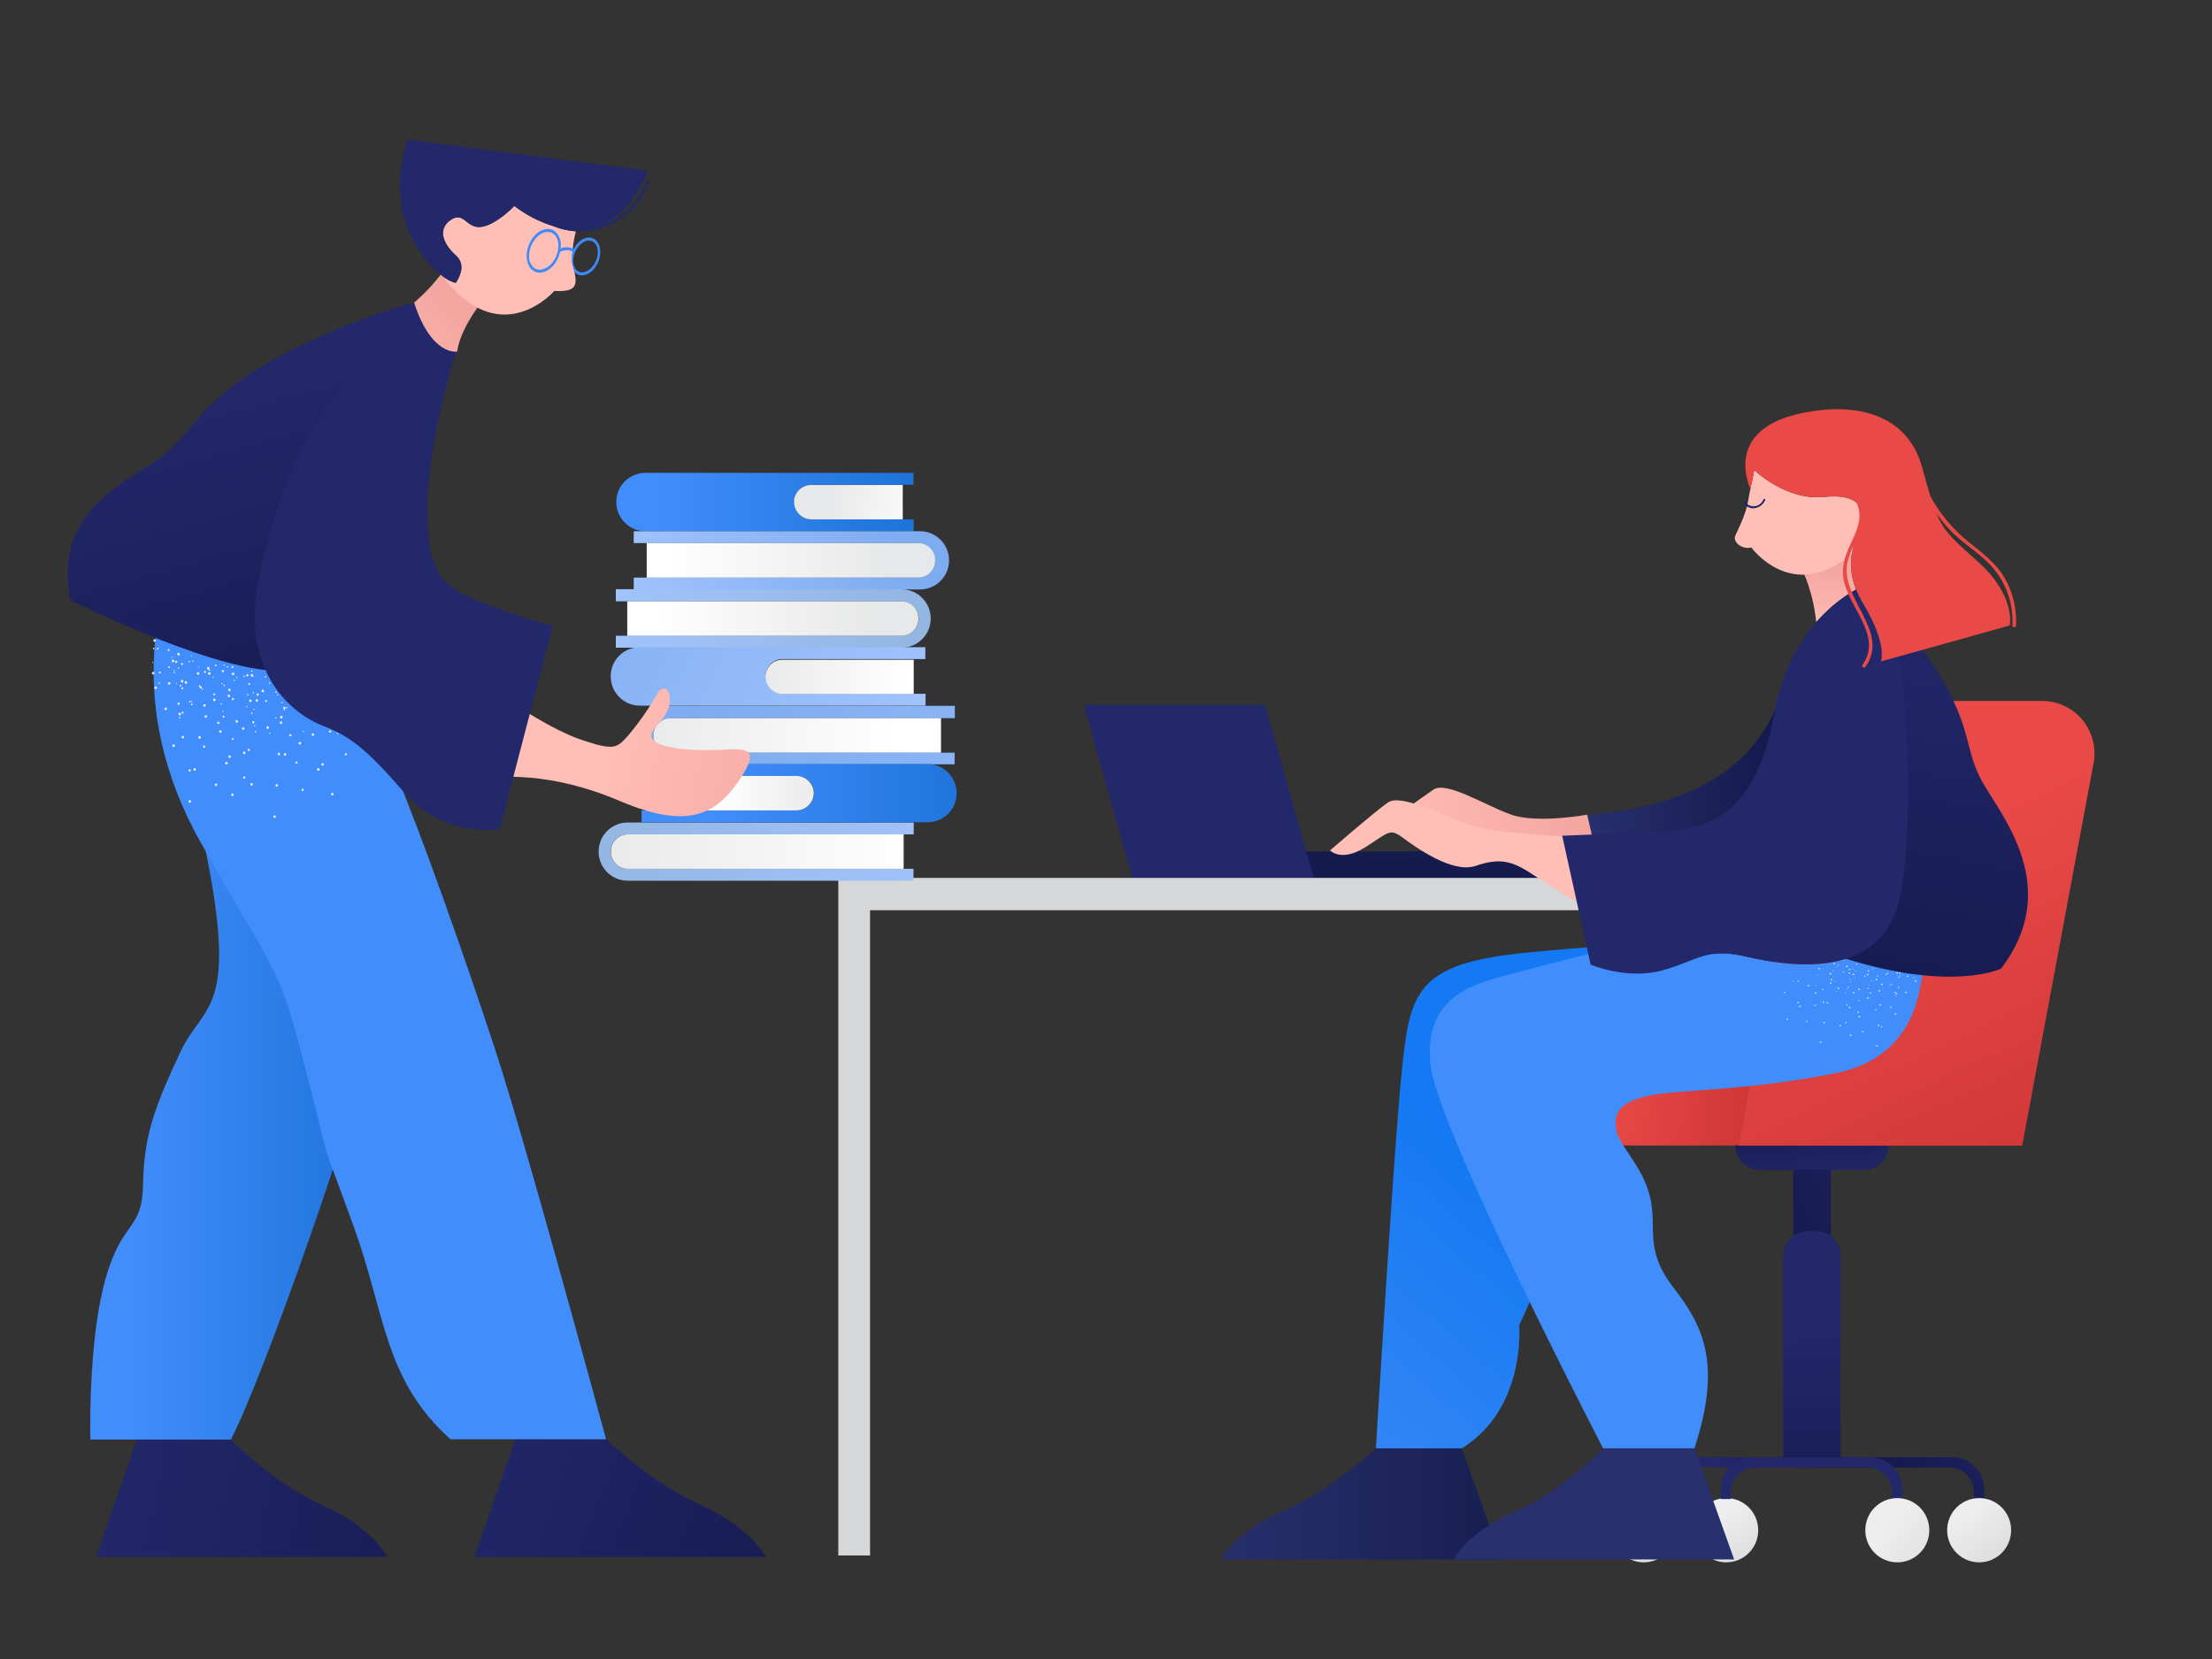 <?xml version="1.0" encoding="UTF-8"?><svg version="1.1" xmlns="http://www.w3.org/2000/svg" xmlns:xlink="http://www.w3.org/1999/xlink" viewBox="0 0 1600 1200" width="1600" height="1200" x="0px" y="0px">
    
    
    <rect x="0" y="0" width="1600" height="1200" fill="#333333" stroke="none"/>
    
    
    <!-- ITEM 0 -->
    <g>
        <defs>
            <clipPath id="clip-path-id-crop-item-0">
                
          <rect transform="scale(0.312 0.315)" x="-12.0" y="139.0" width="147.0" height="88.0"/>
        
            </clipPath>
            
            <clipPath id="clip-path-id-viewbox-item-0">
                <rect x="-238.514" y="640.921" width="107.293" height="71.52"/>
            </clipPath>
        </defs>
        <g clip-path="url(#clip-path-id-crop-item-0)" transform="translate(1157.0 421.0) rotate(0.0 -172.0 113.5) scale(-3.206 3.174)">
            <g clip-path="url(#clip-path-id-viewbox-item-0)" transform="translate(238.514 -640.921)">
                
<rect x="-238.514" y="702.312" fill="#151A4F" width="69.343" height="10.129"/>
<polygon fill="#23286B" points="-131.221,640.921 -172.104,640.921 -191.972,712.441 -151.089,712.441 "/>

            </g>
        </g>
    </g>
    
    <!-- ITEM 1 -->
    <g>
        <defs>
            <clipPath id="clip-path-id-viewbox-item-1">
                <rect x="0.0" y="0.0" width="214.0" height="372.0"/>
            </clipPath>
        </defs>
        <g transform="translate(1515.0 507.0) rotate(0.0 -178.5 311.5) scale(-1.668 1.675)">
            <g clip-path="url(#clip-path-id-viewbox-item-1)" transform="translate(-0.0 -0.0)">
                
<g>
	
		<linearGradient id="wheel_3_1_-i1" gradientUnits="userSpaceOnUse" x1="3845.32" y1="8969.198" x2="2455.023" y2="10940.25" gradientTransform="matrix(0.018 0 0 0.018 98.222 188.902)">
		<stop offset="0.09" style="stop-color:#EEEEEE"/>
		<stop offset="0.818" style="stop-color:#D6D7D8"/>
	</linearGradient>
	<circle id="wheel_3-i1" fill="url(#wheel_3_1_-i1)" cx="159.695" cy="358.12" r="13.876"/>
	
		<linearGradient id="chair_seat_1_-i1" gradientUnits="userSpaceOnUse" x1="7166.939" y1="-1395.499" x2="1579.563" y2="-796.85" gradientTransform="matrix(0.018 0 0 0.018 98.222 188.902)">
		<stop offset="0.14" style="stop-color:#E94A47"/>
		<stop offset="1" style="stop-color:#C63030"/>
	</linearGradient>
	<rect id="chair_seat-i1" x="31.339" y="158.247" fill="url(#chair_seat_1_-i1)" width="182.661" height="33.757"/>
	
		<linearGradient id="chair_bottom_1_1_-i1" gradientUnits="userSpaceOnUse" x1="1267.567" y1="1223.216" x2="1458.703" y2="-751.934" gradientTransform="matrix(0.018 0 0 0.018 98.222 188.902)">
		<stop offset="0" style="stop-color:#23286B"/>
		<stop offset="1" style="stop-color:#151A4F"/>
	</linearGradient>
	<path id="chair_bottom_1-i1" fill="url(#chair_bottom_1_1_-i1)" d="M89.379,192.004h66.313l0,0l0,0c0,5.871-4.803,10.541-10.541,10.541   h-45.098C94.049,202.545,89.379,197.875,89.379,192.004L89.379,192.004L89.379,192.004z"/>
	
		<linearGradient id="chair_bottom_2_1_-i1" gradientUnits="userSpaceOnUse" x1="-1774.406" y1="-171.904" x2="1984.749" y2="1946.595" gradientTransform="matrix(0.018 0 0 0.018 98.222 188.902)">
		<stop offset="0" style="stop-color:#23286B"/>
		<stop offset="1" style="stop-color:#151A4F"/>
	</linearGradient>
	<rect id="chair_bottom_2-i1" x="114.33" y="202.411" fill="url(#chair_bottom_2_1_-i1)" width="16.278" height="29.754"/>
	
		<linearGradient id="chair_bottom_3_1_-i1" gradientUnits="userSpaceOnUse" x1="1394.56" y1="4361.257" x2="1237.85" y2="9752.211" gradientTransform="matrix(0.018 0 0 0.018 98.222 188.902)">
		<stop offset="0" style="stop-color:#23286B"/>
		<stop offset="1" style="stop-color:#151A4F"/>
	</linearGradient>
	<path id="chair_bottom_3-i1" fill="url(#chair_bottom_3_1_-i1)" d="M120.735,228.963h3.603c5.871,0,10.674,4.803,10.674,10.674v86.994   l0,0h-24.951l0,0v-86.994C109.927,233.766,114.731,228.963,120.735,228.963z"/>
	
		<linearGradient id="leg_4_1_-i1" gradientUnits="userSpaceOnUse" x1="3770.398" y1="8052.097" x2="1153.281" y2="7284.204" gradientTransform="matrix(0.018 0 0 0.018 98.222 188.902)">
		<stop offset="0" style="stop-color:#23286B"/>
		<stop offset="1" style="stop-color:#151A4F"/>
	</linearGradient>
	<path id="leg_4-i1" fill="url(#leg_4_1_-i1)" d="M122.603,326.631h61.376c7.605,0,13.61,6.138,13.61,13.61v4.403h-4.403v-0.934v-1.868   c0-6.004-4.803-10.808-10.808-10.808l0,0h-59.775L122.603,326.631z"/>
	<path id="leg_3-i1" fill="#23286B" d="M122.603,326.631h25.885c7.605,0,13.61,6.138,13.61,13.61v4.403h-4.403v-0.934v-1.868   c0-6.004-4.803-10.808-10.808-10.808l0,0h-24.284V326.631z"/>
	
		<linearGradient id="leg_1_1_-i1" gradientUnits="userSpaceOnUse" x1="-3130.126" y1="6079.877" x2="-1030.165" y2="7976.108" gradientTransform="matrix(0.018 0 0 0.018 98.222 188.902)">
		<stop offset="0" style="stop-color:#23286B"/>
		<stop offset="1" style="stop-color:#151A4F"/>
	</linearGradient>
	<path id="leg_1-i1" fill="url(#leg_1_1_-i1)" d="M122.87,326.631H61.493c-7.605,0-13.61,6.138-13.61,13.61v4.403h4.403v-0.934v-1.868   c0-6.004,4.803-10.808,10.808-10.808l0,0h59.775L122.87,326.631z"/>
	<path id="leg_2-i1" fill="#23286B" d="M122.87,326.631H96.985c-7.605,0-13.61,6.138-13.61,13.61v4.403h4.403v-0.934v-1.868   c0-6.004,4.803-10.808,10.808-10.808l0,0h24.284V326.631z"/>
	
		<linearGradient id="wheel_2_1_-i1" gradientUnits="userSpaceOnUse" x1="-234.709" y1="9132.137" x2="-2663.327" y2="11085.589" gradientTransform="matrix(0.018 0 0 0.018 98.222 188.902)">
		<stop offset="0.09" style="stop-color:#EEEEEE"/>
		<stop offset="0.818" style="stop-color:#D6D7D8"/>
	</linearGradient>
	<circle id="wheel_2-i1" fill="url(#wheel_2_1_-i1)" cx="85.51" cy="358.12" r="13.876"/>
	
		<linearGradient id="wheel_4_1_-i1" gradientUnits="userSpaceOnUse" x1="6100.966" y1="8845.089" x2="4235.505" y2="10833.748" gradientTransform="matrix(0.018 0 0 0.018 98.222 188.902)">
		<stop offset="0.09" style="stop-color:#EEEEEE"/>
		<stop offset="0.818" style="stop-color:#D6D7D8"/>
	</linearGradient>
	<circle id="wheel_4-i1" fill="url(#wheel_4_1_-i1)" cx="195.454" cy="358.12" r="13.876"/>
	
		<linearGradient id="wheel_1_1_-i1" gradientUnits="userSpaceOnUse" x1="-2203.669" y1="8805.185" x2="-3681.957" y2="10881.835" gradientTransform="matrix(0.018 0 0 0.018 98.222 188.902)">
		<stop offset="0.09" style="stop-color:#EEEEEE"/>
		<stop offset="0.818" style="stop-color:#D6D7D8"/>
	</linearGradient>
	<circle id="wheel_1-i1" fill="url(#wheel_1_1_-i1)" cx="50.019" cy="358.12" r="13.876"/>
	
		<linearGradient id="chair_back_1_-i1" gradientUnits="userSpaceOnUse" x1="554.82" y1="-8350.135" x2="-5185.303" y2="3563.325" gradientTransform="matrix(0.018 0 0 0.018 98.222 188.902)">
		<stop offset="0.14" style="stop-color:#E94A47"/>
		<stop offset="1" style="stop-color:#C63030"/>
	</linearGradient>
	<path id="chair_back-i1" fill="url(#chair_back_1_-i1)" d="M154.225,192.004H31.339L0.384,26.822C-1.884,14.546,6.121,2.671,18.53,0.403   c1.334-0.267,2.802-0.4,4.136-0.4h76.72c10.941,0,20.281,7.739,22.282,18.413L154.225,192.004z"/>
</g>

            </g>
        </g>
    </g>
    
    <!-- ITEM 2 -->
    <g>
        <defs>
            <clipPath id="clip-path-id-crop-item-2">
                
          <rect transform="scale(0.312 0.315)" x="-12.0" y="89.0" width="356.0" height="137.0"/>
        
            </clipPath>
            
            <clipPath id="clip-path-id-viewbox-item-2">
                <rect x="-238.514" y="640.921" width="107.293" height="71.52"/>
            </clipPath>
        </defs>
        <g clip-path="url(#clip-path-id-crop-item-2)" transform="translate(1103.0 421.0) rotate(0.0 -172.0 113.5) scale(-3.206 3.174)">
            <g clip-path="url(#clip-path-id-viewbox-item-2)" transform="translate(238.514 -640.921)">
                
<rect x="-238.514" y="702.312" fill="#151A4F" width="69.343" height="10.129"/>
<polygon fill="#23286B" points="-131.221,640.921 -172.104,640.921 -191.972,712.441 -151.089,712.441 "/>

            </g>
        </g>
    </g>
    
    <!-- ITEM 3 -->
    <g>
        <defs>
            <clipPath id="clip-path-id-crop-item-3">
                
          <rect transform="scale(0.428 0.428)" x="-1.0" y="0.0" width="579.0" height="490.0"/>
        
            </clipPath>
            
            <clipPath id="clip-path-id-viewbox-item-3">
                <rect x="0.0" y="0.0" width="247.542" height="286.319"/>
            </clipPath>
        </defs>
        <g clip-path="url(#clip-path-id-crop-item-3)" transform="translate(1184.0 635.0) rotate(0.0 -289.0 334.5) scale(-2.335 2.337)">
            <g clip-path="url(#clip-path-id-viewbox-item-3)" transform="translate(-0.0 -0.0)">
                
<g>
	<polygon fill="#D6D7D8" points="247.542,286.319 237.542,286.319 237.542,10 0,10 0,0 247.542,0  "/>
</g>

            </g>
        </g>
    </g>
    
    <!-- ITEM 4 -->
    <g>
        <defs>
            <clipPath id="clip-path-id-viewbox-item-4">
                <rect x="0.0" y="0.0" width="235.0" height="267.0"/>
            </clipPath>
        </defs>
        <g transform="translate(433.0 342.0) rotate(0.0 129.5 147.5) scale(1.102 1.105)">
            <g clip-path="url(#clip-path-id-viewbox-item-4)" transform="translate(-0.0 -0.0)">
                
<g id="books-i4">
	
		<linearGradient id="_3_1_-i4" gradientUnits="userSpaceOnUse" x1="635.756" y1="4626.077" x2="12260.991" y2="4626.077" gradientTransform="matrix(0.018 0 0 0.018 0 13.084)">
		<stop offset="0" style="stop-color:#a1c3fc"/>
		<stop offset="1" style="stop-color:#93b5e0"/>
	</linearGradient>
	<path id="_3-i4" fill="url(#_3_1_-i4)" d="M217.973,95.399c0,10.551-8.513,19.05-19.082,19.05c-0.147,0-0.147,0-0.294,0l0,0H11.302   v-7.767h187.883l0,0c6.312-0.293,11.155-5.569,10.862-11.723c-0.294-6.008-5.284-10.844-11.302-10.844c-0.147,0-0.294,0-0.44,0   H11.302v-7.913h187.442l0,0h0.147C209.46,76.349,217.973,84.848,217.973,95.399z"/>
	
		<linearGradient id="_7_1_-i4" gradientUnits="userSpaceOnUse" x1="12603.617" y1="13412.522" x2="-1115.482" y2="12971.162" gradientTransform="matrix(0.018 0 0 0.018 0 13.084)">
		<stop offset="0" style="stop-color:#a1c3fc"/>
		<stop offset="1" style="stop-color:#93b5e0"/>
	</linearGradient>
	<path id="_7-i4" fill="url(#_7_1_-i4)" d="M7.926,247.95c0,6.008,4.844,10.991,10.862,11.284l0,0h187.883V267H19.229l0,0h-0.147   C8.513,267,0,258.501,0,247.95c0-10.551,8.513-19.05,19.082-19.05l0,0h187.736v7.767H19.816c-0.147,0-0.294,0-0.44,0   C13.064,236.519,7.926,241.648,7.926,247.95z"/>
	
		<linearGradient id="_5_1_-i4" gradientUnits="userSpaceOnUse" x1="30562.211" y1="16081.689" x2="-5064.969" y2="4873.137" gradientTransform="matrix(0.018 0 0 0.018 0 13.084)">
		<stop offset="0" style="stop-color:#A1C3FC"/>
		<stop offset="0.696" style="stop-color:#81AEF2"/>
		<stop offset="1" style="stop-color:#78A9EF"/>
	</linearGradient>
	<path id="_5-i4" fill="url(#_5_1_-i4)" d="M35.962,171.894c0,6.008,4.844,10.991,10.862,11.284l0,0h186.855v7.62H46.237l0,0   c-10.568-0.147-19.082-8.793-18.935-19.344c0.147-10.405,8.513-18.757,18.935-18.904l0,0h187.589v8.06H47.851   c-0.147,0-0.294,0-0.44,0C41.099,160.61,35.962,165.593,35.962,171.894z"/>
	
		<linearGradient id="_4_1_-i4" gradientUnits="userSpaceOnUse" x1="11059.202" y1="9050.217" x2="-6681.618" y2="-182.248" gradientTransform="matrix(0.018 0 0 0.018 0 13.084)">
		<stop offset="0" style="stop-color:#A1C3FC"/>
		<stop offset="0.696" style="stop-color:#81AEF2"/>
		<stop offset="1" style="stop-color:#78A9EF"/>
	</linearGradient>
	<path id="_4-i4" fill="url(#_4_1_-i4)" d="M109.647,132.621c0,0.293,0,0.586,0,0.733c0,6.008,4.844,10.991,10.862,11.284l0,0h0.44l0,0   l0,0h93.648v7.767H27.008c-10.568,0-19.082-8.646-19.082-19.197s8.513-19.05,19.082-19.05H214.45v7.767h-93.207   c-0.147,0-0.294,0-0.44,0c-0.294,0-0.44,0-0.734,0c-5.284,0.293-9.541,4.396-10.422,9.525   C109.647,132.035,109.647,132.328,109.647,132.621z"/>
	
		<linearGradient id="_1_1_-i4" gradientUnits="userSpaceOnUse" x1="652.268" y1="339.712" x2="11633.494" y2="339.712" gradientTransform="matrix(0.018 0 0 0.018 0 13.084)">
		<stop offset="0.129" style="stop-color:#428DFC"/>
		<stop offset="0.999" style="stop-color:#1D72D8"/>
	</linearGradient>
	<path id="_1-i4" fill="url(#_1_1_-i4)" d="M128.435,18.025c0,0.44,0,0.733,0,1.172c0,6.008,4.844,10.991,10.862,11.284l0,0h67.52v7.767   H30.678c-10.568,0-19.082-8.646-19.082-19.197S20.109,0.147,30.678,0h175.993v7.767h-66.64c-0.147,0-0.294,0-0.44,0   s-0.44,0-0.587,0c-5.284,0.293-9.834,4.25-10.568,9.525C128.435,17.585,128.435,17.878,128.435,18.025z"/>
	
		<linearGradient id="_6_1_-i4" gradientUnits="userSpaceOnUse" x1="2539.114" y1="11059.738" x2="14172.603" y2="11059.738" gradientTransform="matrix(0.018 0 0 0.018 0 13.084)">
		<stop offset="0.129" style="stop-color:#428DFC"/>
		<stop offset="0.999" style="stop-color:#1D72D8"/>
	</linearGradient>
	<path id="_6-i4" fill="url(#_6_1_-i4)" d="M235,209.702c0,10.551-8.513,19.05-19.082,19.05c0,0-0.147,0-0.294,0l0,0H28.182v-7.767H130.49   l0,0c6.018-0.293,10.862-5.276,10.862-11.284c0-0.293,0-0.586,0-0.733c-0.44-5.569-4.844-10.111-10.568-10.551   c-0.294,0-0.44,0-0.734,0c-0.147,0-0.294,0-0.44,0H28.329v-7.767h187.442l0,0c0,0,0.147,0,0.294,0   C226.34,190.652,235,199.151,235,209.702z"/>
	
		<linearGradient id="_2_1_-i4" gradientUnits="userSpaceOnUse" x1="673.34" y1="2486.966" x2="14663.33" y2="2486.966" gradientTransform="matrix(0.018 0 0 0.018 0 13.084)">
		<stop offset="0" style="stop-color:#A1C3FC"/>
		<stop offset="0.696" style="stop-color:#81AEF2"/>
		<stop offset="0.753" style="stop-color:#7FADF1"/>
		<stop offset="1" style="stop-color:#78A9EF"/>
	</linearGradient>
	<path id="_2-i4" fill="url(#_2_1_-i4)" d="M230.009,57.298c0,10.551-8.513,19.05-19.082,19.05h-0.294l0,0H23.045v-7.767H209.9l0,0   c6.312-0.293,11.155-5.569,10.862-11.723c-0.294-6.008-5.284-10.844-11.302-10.844c-0.147,0-0.294,0-0.44,0H23.045v-7.767h187.442   l0,0h0.294C221.349,38.101,230.009,46.747,230.009,57.298z"/>
	
		<linearGradient id="_6-2_1_-i4" gradientUnits="userSpaceOnUse" x1="3648.763" y1="11059.738" x2="9585.231" y2="11059.738" gradientTransform="matrix(0.018 0 0 0.018 0 13.084)">
		<stop offset="0.09" style="stop-color:#ffffff"/>
		<stop offset="0.818" style="stop-color:#e7e8e9"/>
	</linearGradient>
	<path id="_6-2-i4" fill="url(#_6-2_1_-i4)" d="M141.206,209.702c0,6.008-4.844,10.991-10.862,11.284l0,0H35.668v-22.568h94.969   c5.578,0.44,10.128,4.836,10.568,10.551C141.206,209.116,141.206,209.409,141.206,209.702z"/>
	
		<linearGradient id="_2-2_1_-i4" gradientUnits="userSpaceOnUse" x1="1467.644" y1="2572.316" x2="12604.485" y2="2394.413" gradientTransform="matrix(0.018 0 0 0.018 0 13.084)">
		<stop offset="0.09" style="stop-color:#ffffff"/>
		<stop offset="0.818" style="stop-color:#e7e8e9"/>
	</linearGradient>
	<path id="_2-2-i4" fill="url(#_2-2_1_-i4)" d="M220.909,57.298c0.147-6.008-4.697-11.137-10.715-11.284c-0.147,0-0.294,0-0.44,0H31.558   v22.568h178.488l0,0l0,0h0.44l0,0C216.505,68.142,220.909,63.16,220.909,57.298z"/>
	
		<linearGradient id="_3-2_1_-i4" gradientUnits="userSpaceOnUse" x1="1056.839" y1="4630.196" x2="11807.074" y2="4630.196" gradientTransform="matrix(0.018 0 0 0.018 0 13.084)">
		<stop offset="0.09" style="stop-color:#ffffff"/>
		<stop offset="0.818" style="stop-color:#e7e8e9"/>
	</linearGradient>
	<path id="_3-2-i4" fill="url(#_3-2_1_-i4)" d="M209.9,95.399c0.147-6.155-4.697-11.137-10.862-11.284c-0.147,0-0.294,0-0.44,0H18.788   v22.567h180.25l0,0l0,0h0.44l0,0C205.497,106.243,210.047,101.261,209.9,95.399z"/>
	
		<linearGradient id="_4-2_1_-i4" gradientUnits="userSpaceOnUse" x1="11983.044" y1="6913.705" x2="4227.27" y2="6522.366" gradientTransform="matrix(0.018 0 0 0.018 0 13.084)">
		<stop offset="0.09" style="stop-color:#ffffff"/>
		<stop offset="0.818" style="stop-color:#e7e8e9"/>
	</linearGradient>
	<path id="_4-2-i4" fill="url(#_4-2_1_-i4)" d="M206.818,122.216v22.567h-86.455l0,0c-6.018-0.293-10.862-5.276-10.862-11.284   c0-0.293,0-0.586,0-0.733c0-0.293,0-0.586,0.147-0.879c0.734-5.276,5.137-9.232,10.422-9.525h86.749V122.216z"/>
	
		<linearGradient id="_7-2_1_-i4" gradientUnits="userSpaceOnUse" x1="13206.946" y1="13225.982" x2="-3729.616" y2="13190.404" gradientTransform="matrix(0.018 0 0 0.018 0 13.084)">
		<stop offset="0.09" style="stop-color:#ffffff"/>
		<stop offset="0.818" style="stop-color:#e7e8e9"/>
	</linearGradient>
	<path id="_7-2-i4" fill="url(#_7-2_1_-i4)" d="M200.212,236.666H19.375c-0.147,0-0.294,0-0.44,0c-6.312,0.293-11.156,5.422-10.862,11.723   c0.147,5.715,4.697,10.405,10.422,10.844l0,0h0.44l0,0l0,0h181.277V236.666z"/>
	
		<linearGradient id="_1-2_1_-i4" gradientUnits="userSpaceOnUse" x1="12550.723" y1="831.995" x2="7464.112" y2="13.868" gradientTransform="matrix(0.018 0 0 0.018 0 13.084)">
		<stop offset="0.09" style="stop-color:#ffffff"/>
		<stop offset="0.818" style="stop-color:#e7e8e9"/>
	</linearGradient>
	<path id="_1-2-i4" fill="url(#_1-2_1_-i4)" d="M199.625,7.913v22.567h-60.475l0,0c-6.018-0.293-10.862-5.276-10.862-11.284   c0-0.44,0-0.733,0-1.172c0-0.147,0-0.44,0-0.586c0.881-5.276,5.284-9.232,10.568-9.525H199.625z"/>
	
		<linearGradient id="_5-2_1_-i4" gradientUnits="userSpaceOnUse" x1="12174.638" y1="9003.398" x2="-1630.779" y2="8789.917" gradientTransform="matrix(0.018 0 0 0.018 0 13.084)">
		<stop offset="0.09" style="stop-color:#ffffff"/>
		<stop offset="0.818" style="stop-color:#e7e8e9"/>
	</linearGradient>
	<path id="_5-2-i4" fill="url(#_5-2_1_-i4)" d="M224.872,160.61H47.117c-0.147,0-0.294,0-0.44,0c-6.312,0.293-11.009,5.715-10.715,11.87   c0.294,5.569,4.697,10.111,10.275,10.698l0,0h0.44l0,0l0,0h178.048V160.61H224.872z"/>
</g>

            </g>
        </g>
    </g>
    
    <!-- ITEM 5 -->
    <g>
        <defs>
            <clipPath id="clip-path-id-viewbox-item-5">
                <rect x="0.0" y="0.0" width="281.0" height="400.0"/>
            </clipPath>
        </defs>
        <g transform="translate(883.0 296.0) rotate(0.0 292.0 416.0) scale(2.078 2.08)">
            <g clip-path="url(#clip-path-id-viewbox-item-5)" transform="translate(-0.0 -0.0)">
                
<linearGradient id="L_hand_2_-i5" gradientUnits="userSpaceOnUse" x1="3865.041" y1="3609.481" x2="5021.64" y2="3609.481" gradientTransform="matrix(0.074 0 0 0.074 -230.549 -116.863)">
	<stop offset="0" style="stop-color:#FFBEB6"/>
	<stop offset="1" style="stop-color:#F2A19C"/>
</linearGradient>
<path id="L_hand_1_-i5" fill="url(#L_hand_2_-i5)" d="M127.557,140.99c0,0-17.41,3.24-26.608-0.056  c-9.197-3.298-22.436-11.753-26.949-8.629c-4.512,3.124-18.149,12.701-18.149,12.701s3.817,4.167,12.148-1.041  c8.33-5.208,9.493-1.816,14.006,1.482c4.513,3.299,13.391,12.672,21.547,9.895c8.156-2.777,12.494-1.91,19.783,2.951  c7.288,4.86,18.221,11.284,18.221,11.284l-6.248-24.475L127.557,140.99z"/>
<linearGradient id="R_trousers_1_-i5" gradientUnits="userSpaceOnUse" x1="3173.513" y1="-4937.507" x2="4357.94" y2="-3597.549" gradientTransform="matrix(0.074 0 0 -0.074 -230.549 -0.989)">
	<stop offset="0" style="stop-color:#3E8AF8"/>
	<stop offset="0.465" style="stop-color:#2A82F5"/>
	<stop offset="1" style="stop-color:#1479F2"/>
</linearGradient>
<path id="R_trousers-i5" fill="url(#R_trousers_1_-i5)" d="M83.884,361.372H54.012c0,0,6.057-101.809,8.89-130.058  c2.848-28.392,4.583-38.532,43.388-42.331c44.313-4.336,71.246-4.251,71.246-4.251l-44.651,37.685  c-10.436,8.808-14.968,22.779-11.689,36.038l0.524,2.121c1.936,7.834,1.176,16.093-2.157,23.441l-15.674,34.552  C103.89,318.57,106.436,347.446,83.884,361.372z"/>
<path id="L_leg-i5" fill="#428DFC" d="M244.888,192.805c-1.516,5.875-1.087,32.368-31.298,38.179  c-35.018,6.738-56.14,5.352-66.264,8.114c-8.227,2.245-10.595,5.387-9.724,11.221c0.872,5.826,9.219,12.591,11.843,23.669  c2.626,11.077-2.321,18.022,8.317,31.711c10.377,13.354,16.676,26.603,7.109,55.671l-31.765,0.002c0,0-57.126-109.94-60.038-132.967  c-2.911-23.027,14.352-28.175,22.515-30.513c3.091-0.892,13.391-3.732,34.311-8.864c4.477,3.012,14.492,8.65,23.734,6.134  c12.361-3.378,15.165-8.154,29.498-4.776c8.499,2.001,23.624,4.696,35.749,0.327C227.479,192.1,236.177,192.799,244.888,192.805z"/>
<linearGradient id="R_sleeve_1_-i5" gradientUnits="userSpaceOnUse" x1="4832.735" y1="-1694.983" x2="5739.638" y2="-1694.983" gradientTransform="matrix(0.074 0 0 -0.074 -230.549 -0.989)">
	<stop offset="0" style="stop-color:#28306D"/>
	<stop offset="1" style="stop-color:#13194C"/>
</linearGradient>
<path id="R_sleeve-i5" fill="url(#R_sleeve_1_-i5)" d="M194.758,100.753c-0.327,1.338-0.624,2.734-0.882,4.162  c-5.893,32.31-18.888,40.259-37.64,41.873c-10.089,0.868-19.947,2.2-27.019,1.467l-1.661-7.264  C180.362,137.046,190.261,110.534,194.758,100.753z"/>
<path id="L_hand-i5" fill="#FFBEB6" d="M120.485,148.566c0,0-25.163-0.868-34.359-4.167c-9.197-3.298-23.427-10.762-27.939-7.639  c-4.512,3.124-20.13,16.664-20.13,16.664s3.817,4.167,12.148-1.042c8.33-5.208,8.503-6.77,13.016-3.472  c4.513,3.299,17.353,12.672,25.509,9.895c8.156-2.776,12.494-1.91,19.783,2.951c7.288,4.86,18.221,11.284,18.221,11.284  L120.485,148.566"/>
<linearGradient id="neck_1_-i5" gradientUnits="userSpaceOnUse" x1="5973.979" y1="-1062.977" x2="5973.979" y2="-689.945" gradientTransform="matrix(0.074 0 0 -0.074 -230.549 -0.989)">
	<stop offset="0" style="stop-color:#FFBEB6"/>
	<stop offset="1" style="stop-color:#F2A19C"/>
</linearGradient>
<path id="neck-i5" fill="url(#neck_1_-i5)" d="M221.186,62.711c-5.083,2.852-9.646,6.547-13.491,10.928l-0.436,0.337  c-0.562-5.747-1.978-11.376-4.2-16.705c4.676-0.317,10.232-2.249,16.632-6.985C219.026,54.486,219.544,58.788,221.186,62.711z"/>
<path id="face-i5" fill="#FFBEB6" d="M223.334,39.199c-0.287,1.982-2.793,5.727-3.645,11.088c-20.755,17.543-35.015-2.22-35.015-2.22  c-3.011,0.882-6.687-1.819-5.507-4.25c4.769-9.833,4.081-11.196,5.181-16.022c0.287-1.258,0.525-2.398,0.724-3.368  c0.03-0.129,0.059-0.258,0.079-0.376c0.158-0.802,0.287-1.467,0.376-1.962l0.169-0.96c0,0,11.035,10.77,24.248,9.373  C223.156,29.112,223.86,35.543,223.334,39.199z"/>
<path id="texture-i5" opacity="0.71" fill="#FFFFFF" enable-background="new    " d="M227.476,194.292  c-0.071-0.048-0.169-0.03-0.218,0.04c-0.049,0.062-0.04,0.154,0.024,0.203c0.002,0.002,0.004,0.003,0.006,0.005  c0.071,0.048,0.169,0.03,0.218-0.04C227.547,194.433,227.535,194.344,227.476,194.292z M214.232,202.317  c-0.079,0.019-0.133,0.097-0.119,0.178c0.017,0.082,0.097,0.134,0.178,0.117c0.077-0.016,0.129-0.088,0.119-0.166  c-0.011-0.083-0.087-0.141-0.169-0.131C214.238,202.316,214.235,202.316,214.232,202.317z M213.667,198.71  c-0.085,0.008-0.147,0.084-0.139,0.169l0,0c0.019,0.087,0.101,0.143,0.188,0.129c0.083-0.016,0.136-0.097,0.119-0.178l0,0  c-0.01-0.077-0.079-0.131-0.157-0.121C213.675,198.708,213.671,198.709,213.667,198.71L213.667,198.71z M213.082,195.084  c-0.083,0.023-0.134,0.104-0.119,0.188c0.014,0.08,0.09,0.132,0.169,0.119c0.082-0.013,0.138-0.088,0.129-0.169  C213.248,195.137,213.17,195.075,213.082,195.084L213.082,195.084z M199.373,198.751c-0.066-0.037-0.15-0.021-0.198,0.04  c-0.052,0.063-0.044,0.157,0.019,0.21c0.063,0.052,0.157,0.044,0.21-0.019c0.003-0.004,0.007-0.008,0.009-0.012  C199.462,198.897,199.444,198.8,199.373,198.751L199.373,198.751z M220.839,197.898c-0.042-0.067-0.13-0.089-0.197-0.046  c-0.004,0.002-0.007,0.005-0.011,0.007c-0.064,0.036-0.087,0.119-0.049,0.183c0.003,0.005,0.006,0.01,0.01,0.015  c0.034,0.066,0.117,0.094,0.184,0.058c0.005-0.003,0.01-0.005,0.014-0.009c0.07-0.04,0.096-0.128,0.055-0.198  C220.843,197.905,220.841,197.901,220.839,197.898L220.839,197.898z M218.926,194.777c-0.044-0.064-0.129-0.085-0.198-0.049  c-0.03,0.03-0.059,0.049-0.069,0.08v0.02c-0.018,0.04-0.01,0.088,0.02,0.119c0.001,0.011,0.009,0.019,0.02,0.02h0.01  c0.01,0.01,0.02,0.03,0.039,0.04c0.042,0.012,0.088,0.008,0.129-0.01C218.951,194.949,218.973,194.851,218.926,194.777  L218.926,194.777z M217.015,191.666c-0.044-0.068-0.136-0.088-0.204-0.042c-0.068,0.045-0.088,0.136-0.042,0.204  c0.042,0.065,0.129,0.085,0.196,0.046c0.07-0.042,0.094-0.134,0.051-0.205C217.016,191.668,217.016,191.667,217.015,191.666  L217.015,191.666z M206.951,200.138c-0.085-0.015-0.166,0.036-0.188,0.119c-0.023,0.082,0.025,0.166,0.106,0.188  c0.081,0.022,0.166-0.025,0.188-0.106c0.001-0.004,0.002-0.009,0.003-0.013C207.072,200.246,207.028,200.167,206.951,200.138  L206.951,200.138z M207.803,196.59c-0.083-0.02-0.164,0.028-0.188,0.109c-0.015,0.085,0.04,0.164,0.124,0.179  c0.074,0.014,0.148-0.028,0.173-0.101C207.93,196.697,207.882,196.617,207.803,196.59L207.803,196.59z M233.498,207.797  c-0.096-0.129-0.275-0.159-0.406-0.069c-0.127,0.097-0.15,0.277-0.055,0.403c0.094,0.122,0.266,0.15,0.392,0.062  c0.128-0.085,0.162-0.256,0.079-0.384C233.504,207.806,233.501,207.801,233.498,207.797L233.498,207.797z M229.486,202.139  c-0.092-0.128-0.268-0.158-0.397-0.069c-0.13,0.085-0.166,0.258-0.084,0.387c0.004,0.007,0.009,0.012,0.014,0.019  c0.091,0.129,0.268,0.159,0.397,0.069C229.545,202.45,229.575,202.271,229.486,202.139z M225.474,196.492  c-0.096-0.129-0.275-0.159-0.406-0.069c-0.128,0.085-0.163,0.258-0.077,0.386c0.002,0.004,0.005,0.007,0.008,0.011  c0.092,0.131,0.272,0.161,0.403,0.07C225.529,196.799,225.563,196.622,225.474,196.492z M208.883,219.845  c-0.155-0.025-0.302,0.076-0.337,0.228c-0.026,0.155,0.079,0.3,0.232,0.326c0.002,0,0.003,0,0.005,0.001  c0.158,0.028,0.309-0.079,0.337-0.237c0,0,0,0,0-0.001c0.026-0.149-0.073-0.29-0.222-0.315  C208.894,219.846,208.888,219.846,208.883,219.845z M210.041,212.998c-0.154-0.026-0.299,0.077-0.326,0.23  c0,0.003-0.001,0.006-0.001,0.009c-0.028,0.155,0.073,0.305,0.227,0.337c0.157,0.023,0.306-0.082,0.337-0.239  C210.298,213.178,210.195,213.033,210.041,212.998z M211.2,206.162c-0.157-0.019-0.302,0.085-0.337,0.238  c-0.025,0.157,0.083,0.303,0.239,0.328c0.152,0.024,0.296-0.078,0.326-0.228c0.031-0.154-0.067-0.304-0.222-0.335  C211.204,206.163,211.202,206.162,211.2,206.162L211.2,206.162z M212.35,199.326c-0.154-0.016-0.295,0.088-0.327,0.238  c-0.028,0.158,0.077,0.31,0.235,0.337c0.158,0.027,0.31-0.077,0.337-0.236c0.028-0.158-0.077-0.31-0.235-0.337  C212.357,199.327,212.354,199.327,212.35,199.326z M213.518,192.488c-0.155-0.026-0.3,0.079-0.326,0.233  c0,0.002,0,0.003-0.001,0.005c-0.033,0.15,0.061,0.3,0.211,0.334c0.005,0.001,0.011,0.002,0.016,0.003  c0.15,0.028,0.295-0.069,0.324-0.22c0.001-0.006,0.002-0.012,0.003-0.018C213.774,192.669,213.673,192.521,213.518,192.488  L213.518,192.488z M239.233,196.938c-0.132-0.089-0.31-0.052-0.399,0.08c-0.089,0.132-0.052,0.31,0.079,0.399  c0.004,0.003,0.008,0.005,0.012,0.008c0.135,0.08,0.308,0.04,0.397-0.09c0.087-0.127,0.053-0.299-0.072-0.387  C239.243,196.945,239.239,196.941,239.233,196.938L239.233,196.938z M223.394,216.13c-0.154,0.032-0.251,0.183-0.218,0.337  c0.032,0.153,0.183,0.251,0.337,0.218c0.158-0.033,0.261-0.188,0.227-0.347C223.7,216.186,223.547,216.095,223.394,216.13  L223.394,216.13z M221.849,209.372c-0.148,0.025-0.248,0.164-0.222,0.312c0.001,0.008,0.003,0.017,0.005,0.025  c0.032,0.152,0.182,0.251,0.335,0.218c0.001,0,0.001,0,0.002,0c0.158-0.033,0.261-0.188,0.227-0.347  c-0.036-0.152-0.19-0.246-0.342-0.208C221.852,209.371,221.851,209.372,221.849,209.372L221.849,209.372z M220.294,202.605  c-0.152,0.039-0.246,0.193-0.208,0.347c0.032,0.152,0.182,0.251,0.335,0.218c0.001,0,0.001,0,0.002,0  c0.157-0.035,0.258-0.189,0.227-0.347C220.609,202.667,220.451,202.571,220.294,202.605L220.294,202.605z M218.748,195.847  c-0.152,0.036-0.246,0.19-0.208,0.342c0,0.002,0.001,0.003,0.001,0.005c0.028,0.146,0.171,0.242,0.316,0.213  c0.007-0.001,0.014-0.003,0.021-0.005c0.15-0.028,0.249-0.171,0.22-0.321c-0.001-0.005-0.002-0.011-0.003-0.016  C219.057,195.912,218.904,195.815,218.748,195.847L218.748,195.847z M197.412,211.948c-0.12-0.084-0.284-0.053-0.367,0.066  c-0.007,0.01-0.014,0.021-0.019,0.032c-0.083,0.13-0.044,0.302,0.085,0.385c0.001,0.001,0.002,0.002,0.004,0.002  c0.13,0.087,0.304,0.05,0.39-0.08c0.002-0.003,0.004-0.007,0.006-0.01C197.593,212.208,197.548,212.031,197.412,211.948z   M201.107,206.082c-0.127-0.087-0.299-0.053-0.386,0.073c-0.004,0.005-0.007,0.011-0.01,0.016c-0.087,0.132-0.051,0.308,0.079,0.397  c0.142,0.07,0.313,0.028,0.406-0.099C201.274,206.337,201.235,206.167,201.107,206.082L201.107,206.082z M204.792,200.206  c-0.13-0.089-0.306-0.054-0.395,0.076c-0.001,0.001-0.002,0.002-0.002,0.004c-0.088,0.133-0.052,0.312,0.079,0.401  c0.003,0.002,0.006,0.004,0.009,0.006c0.127,0.084,0.297,0.047,0.38-0.08c0.002-0.003,0.004-0.007,0.006-0.01  C204.958,200.473,204.924,200.295,204.792,200.206L204.792,200.206L204.792,200.206z M208.467,194.331  c-0.132-0.08-0.303-0.037-0.383,0.094c-0.001,0.002-0.002,0.003-0.003,0.005c-0.085,0.122-0.053,0.29,0.068,0.373  c0.007,0.005,0.014,0.009,0.021,0.012c0.135,0.079,0.308,0.04,0.397-0.09c0.084-0.13,0.045-0.304-0.085-0.387  C208.476,194.337,208.472,194.334,208.467,194.331L208.467,194.331z M229.941,214.514c-0.125,0.031-0.201,0.158-0.169,0.284  c0.003,0.012,0.007,0.023,0.011,0.033c0.039,0.129,0.174,0.202,0.303,0.164c0.005-0.001,0.009-0.003,0.014-0.005  c0.131-0.044,0.202-0.186,0.158-0.317c-0.036-0.128-0.169-0.201-0.296-0.166C229.954,214.509,229.948,214.511,229.941,214.514  L229.941,214.514z M227.99,208.629c-0.131,0.04-0.204,0.177-0.166,0.307c0.002,0.007,0.004,0.013,0.007,0.02  c0.044,0.132,0.183,0.205,0.317,0.169c0.135-0.048,0.205-0.198,0.157-0.333C228.259,208.662,228.122,208.592,227.99,208.629  L227.99,208.629z M226.366,202.912c-0.007-0.049-0.035-0.094-0.079-0.119h-0.01c-0.067-0.053-0.157-0.068-0.238-0.039  c-0.136,0.047-0.208,0.196-0.16,0.332c0.001,0.002,0.001,0.003,0.002,0.005c0.045,0.13,0.186,0.199,0.317,0.158  c0.064-0.017,0.117-0.065,0.139-0.129C226.387,203.062,226.398,202.982,226.366,202.912L226.366,202.912z M224.097,196.877  c-0.14,0.046-0.215,0.197-0.169,0.337l0,0c0.052,0.129,0.193,0.197,0.327,0.158c0.131-0.04,0.204-0.177,0.166-0.307  c-0.002-0.007-0.004-0.013-0.007-0.02C224.372,196.914,224.231,196.838,224.097,196.877z M204.168,212.632  c-0.129-0.061-0.283-0.009-0.347,0.119c-0.065,0.126-0.017,0.281,0.109,0.347c0.132,0.058,0.286,0.007,0.356-0.119  C204.334,212.85,204.284,212.705,204.168,212.632z M206.941,207.103c-0.129-0.061-0.284-0.009-0.347,0.119  c-0.064,0.12-0.019,0.269,0.101,0.333c0.003,0.001,0.005,0.003,0.008,0.004c0.114,0.065,0.26,0.026,0.326-0.088  c0.004-0.007,0.008-0.014,0.011-0.022c0.069-0.12,0.028-0.274-0.092-0.343C206.946,207.106,206.944,207.104,206.941,207.103  L206.941,207.103z M209.715,201.574c-0.129-0.061-0.283-0.009-0.347,0.119c-0.065,0.114-0.026,0.26,0.088,0.326  c0.007,0.004,0.014,0.008,0.022,0.011c0.129,0.061,0.283,0.009,0.347-0.119C209.884,201.788,209.837,201.639,209.715,201.574  L209.715,201.574z M212.479,196.036c-0.129-0.046-0.274,0.003-0.347,0.119c-0.061,0.129-0.009,0.283,0.119,0.347  c0.126,0.06,0.277,0.012,0.347-0.109C212.656,196.26,212.604,196.106,212.479,196.036L212.479,196.036z M236.143,200.851  c-0.087-0.106-0.242-0.123-0.348-0.036c-0.007,0.005-0.012,0.011-0.019,0.017c-0.103,0.077-0.125,0.222-0.047,0.325  c0.006,0.008,0.012,0.015,0.018,0.022c0.077,0.106,0.225,0.129,0.332,0.051c0.009-0.007,0.017-0.014,0.025-0.022  C236.211,201.12,236.23,200.961,236.143,200.851L236.143,200.851z M232.091,196.165c-0.099-0.101-0.258-0.108-0.366-0.02  c-0.105,0.097-0.114,0.26-0.02,0.366c0.092,0.101,0.245,0.108,0.347,0.02c0.112-0.087,0.133-0.246,0.046-0.357  C232.096,196.171,232.093,196.168,232.091,196.165L232.091,196.165z M217.6,213.078c-0.144-0.003-0.265,0.105-0.278,0.248  c-0.005,0.143,0.106,0.263,0.25,0.268c0.135,0.005,0.25-0.094,0.266-0.228C217.848,213.222,217.742,213.096,217.6,213.078  L217.6,213.078z M218.045,206.915c-0.14-0.008-0.259,0.099-0.268,0.238c-0.008,0.14,0.099,0.26,0.239,0.269  c0.136,0.008,0.255-0.094,0.268-0.229C218.291,207.051,218.186,206.929,218.045,206.915L218.045,206.915z M218.491,200.752  c-0.129-0.018-0.248,0.071-0.266,0.2c-0.001,0.009-0.002,0.019-0.002,0.028c-0.008,0.14,0.099,0.259,0.238,0.268  c0.136,0.011,0.257-0.091,0.268-0.228c0.011-0.136-0.091-0.257-0.227-0.268C218.498,200.752,218.495,200.752,218.491,200.752z   M218.937,194.579c-0.14-0.012-0.263,0.09-0.277,0.228v0.02c0.003,0.048,0.016,0.097,0.039,0.139h0.01  c0.01,0.01,0.02,0.03,0.04,0.04c0.042,0.044,0.099,0.071,0.158,0.08c0.14,0.008,0.259-0.101,0.267-0.239  C219.181,194.707,219.075,194.588,218.937,194.579z M196.53,202.734c-0.097-0.103-0.255-0.116-0.366-0.03  c-0.105,0.097-0.113,0.26-0.02,0.366c0.09,0.107,0.248,0.121,0.354,0.031c0.001-0.001,0.001-0.001,0.002-0.002  C196.608,203.006,196.621,202.844,196.53,202.734L196.53,202.734z M201.206,198.681c-0.096-0.099-0.251-0.108-0.356-0.02  c-0.109,0.08-0.132,0.234-0.051,0.342c0.004,0.005,0.008,0.01,0.012,0.015c0.094,0.107,0.257,0.12,0.366,0.03  c0.109-0.088,0.126-0.249,0.037-0.357C201.211,198.687,201.209,198.683,201.206,198.681L201.206,198.681z M233.388,199.781  c-0.046-0.065-0.134-0.091-0.208-0.059c-0.073,0.04-0.101,0.134-0.059,0.207v0.001c0.032,0.069,0.116,0.099,0.185,0.066  c0.004-0.002,0.009-0.004,0.013-0.007C233.395,199.951,233.426,199.857,233.388,199.781L233.388,199.781z M231.596,196.611  c-0.044-0.07-0.134-0.097-0.208-0.059c-0.074,0.04-0.101,0.134-0.059,0.208c0.04,0.074,0.134,0.101,0.208,0.059  C231.606,196.775,231.631,196.685,231.596,196.611L231.596,196.611z M218.036,201.564c-0.075-0.023-0.155,0.02-0.177,0.094  c0,0.002-0.001,0.003-0.001,0.005c-0.024,0.08,0.021,0.162,0.099,0.188c0.083,0.02,0.164-0.028,0.188-0.109  C218.163,201.664,218.114,201.583,218.036,201.564L218.036,201.564L218.036,201.564z M219.016,198.047  c-0.07-0.026-0.148,0.011-0.173,0.08c-0.002,0.006-0.004,0.012-0.005,0.019c-0.026,0.076,0.012,0.158,0.089,0.185  c0.004,0.001,0.007,0.002,0.011,0.003c0.082,0.019,0.164-0.023,0.198-0.099c0.02-0.085-0.033-0.169-0.117-0.188  C219.017,198.047,219.017,198.047,219.016,198.047L219.016,198.047z M220.006,194.53c-0.079-0.023-0.163,0.023-0.186,0.102  c-0.001,0.002-0.001,0.005-0.002,0.007c-0.019,0.08,0.03,0.159,0.109,0.178l0,0c0.075,0.023,0.155-0.02,0.177-0.094  c0-0.002,0.001-0.003,0.001-0.005C220.13,194.638,220.085,194.555,220.006,194.53L220.006,194.53z M225.702,200.177  c-0.076,0.004-0.136,0.068-0.132,0.145c0,0.008,0.001,0.016,0.003,0.024c0.017,0.079,0.088,0.134,0.169,0.129  c0.082-0.013,0.138-0.088,0.129-0.168c-0.009-0.08-0.082-0.139-0.162-0.13C225.705,200.176,225.704,200.177,225.702,200.177  L225.702,200.177z M225.257,196.551c-0.08,0-0.129,0.08-0.129,0.169c0.017,0.079,0.089,0.134,0.169,0.129  c0.087-0.01,0.149-0.088,0.14-0.174c0-0.001,0-0.003,0-0.004c-0.013-0.08-0.089-0.134-0.169-0.121  C225.263,196.549,225.26,196.55,225.257,196.551L225.257,196.551z M212.33,196.551c-0.057-0.05-0.145-0.044-0.195,0.013  c-0.005,0.005-0.009,0.011-0.013,0.017c-0.049,0.065-0.035,0.158,0.03,0.208c0.065,0.049,0.158,0.035,0.208-0.03  C212.409,196.694,212.395,196.6,212.33,196.551z M214.588,193.687c-0.056-0.05-0.144-0.045-0.194,0.011  c-0.005,0.006-0.01,0.012-0.014,0.019c-0.049,0.054-0.046,0.139,0.008,0.188c0.004,0.004,0.008,0.007,0.012,0.01  c0.066,0.053,0.162,0.044,0.218-0.02c0.049-0.062,0.039-0.154-0.024-0.203C214.593,193.69,214.59,193.688,214.588,193.687  L214.588,193.687z M234.894,203.803c-0.088,0.023-0.139,0.113-0.115,0.199c0.002,0.006,0.004,0.012,0.006,0.019  c0.032,0.088,0.128,0.136,0.218,0.109c0.091-0.035,0.139-0.135,0.109-0.228C235.08,203.815,234.982,203.771,234.894,203.803  C234.895,203.803,234.894,203.803,234.894,203.803L234.894,203.803z M233.547,199.86c-0.092,0.028-0.144,0.125-0.119,0.218  c0.036,0.09,0.135,0.136,0.227,0.109c0.085-0.026,0.132-0.118,0.105-0.202c-0.002-0.005-0.004-0.011-0.006-0.016  c-0.026-0.087-0.116-0.136-0.202-0.111C233.551,199.859,233.549,199.859,233.547,199.86L233.547,199.86z M232.191,195.917  c-0.093,0.031-0.142,0.132-0.11,0.224c0,0.001,0.001,0.003,0.001,0.004c0,0.01,0,0.01,0.01,0.02c0.042,0.071,0.127,0.107,0.208,0.09  c0.09-0.036,0.136-0.136,0.109-0.227C232.377,195.936,232.28,195.888,232.191,195.917L232.191,195.917z M217.531,202.723  c-0.091-0.034-0.192,0.004-0.239,0.09c-0.04,0.085-0.005,0.186,0.079,0.228c0.076,0.044,0.173,0.018,0.218-0.058  c0.004-0.007,0.007-0.014,0.01-0.021C217.645,202.876,217.614,202.771,217.531,202.723L217.531,202.723z M219.353,198.978  c-0.088-0.03-0.184,0.008-0.227,0.09c-0.044,0.08-0.016,0.181,0.064,0.224c0.002,0.001,0.003,0.002,0.005,0.003  c0.083,0.047,0.187,0.019,0.234-0.063c0.001-0.002,0.002-0.004,0.003-0.006C219.47,199.135,219.437,199.03,219.353,198.978  L219.353,198.978z M221.186,195.243c-0.089-0.036-0.189-0.003-0.237,0.08c-0.036,0.085-0.002,0.184,0.079,0.228  c0.076,0.044,0.173,0.018,0.218-0.058c0.004-0.007,0.007-0.014,0.01-0.021c0.044-0.079,0.018-0.177-0.059-0.222  C221.192,195.245,221.189,195.244,221.186,195.243L221.186,195.243z M241.442,197.552c-0.061-0.073-0.171-0.084-0.245-0.022  c-0.001,0.001-0.002,0.001-0.003,0.002c-0.07,0.064-0.079,0.172-0.02,0.248c0.064,0.071,0.174,0.077,0.246,0.012  c0.001-0.001,0.002-0.001,0.002-0.002C241.492,197.728,241.501,197.623,241.442,197.552L241.442,197.552z M226.286,202.794h-0.01  c-0.093,0.003-0.166,0.077-0.169,0.169c-0.01,0.089,0.054,0.169,0.144,0.177c0.005,0.001,0.01,0.001,0.015,0.001  c0.025,0.002,0.049-0.005,0.069-0.02c0.068-0.008,0.117-0.07,0.109-0.139l0,0c0.01-0.094-0.056-0.177-0.15-0.187  C226.292,202.794,226.289,202.794,226.286,202.794L226.286,202.794z M226.544,198.632c-0.096-0.008-0.18,0.062-0.188,0.157  c-0.008,0.096,0.062,0.18,0.157,0.188c0.004,0,0.007,0.001,0.011,0.001c0.093,0.006,0.172-0.063,0.178-0.155  c0-0.001,0-0.002,0-0.003c0.01-0.094-0.056-0.177-0.15-0.187C226.55,198.632,226.547,198.632,226.544,198.632L226.544,198.632z   M226.801,194.48c-0.085-0.012-0.164,0.047-0.176,0.133c-0.001,0.009-0.002,0.017-0.002,0.026c-0.01,0.094,0.056,0.177,0.15,0.187  c0.003,0,0.006,0.001,0.009,0.001c0.096,0.002,0.174-0.073,0.178-0.168c0.01-0.089-0.054-0.169-0.144-0.177  C226.811,194.48,226.806,194.48,226.801,194.48L226.801,194.48z M212.023,195.966c-0.06-0.065-0.163-0.069-0.228-0.009  c-0.003,0.003-0.006,0.006-0.009,0.009c-0.07,0.06-0.078,0.166-0.02,0.239c0.062,0.074,0.173,0.084,0.248,0.021  s0.084-0.173,0.021-0.248C212.03,195.973,212.027,195.97,212.023,195.966L212.023,195.966z M215.143,193.212  c-0.063-0.071-0.172-0.077-0.243-0.014c-0.002,0.001-0.003,0.003-0.005,0.004c-0.065,0.06-0.069,0.162-0.009,0.229  c0.003,0.003,0.006,0.006,0.009,0.009c0.049,0.067,0.144,0.083,0.211,0.033c0.006-0.004,0.011-0.009,0.016-0.014  c0.073-0.061,0.085-0.171,0.023-0.244C215.145,193.214,215.144,193.213,215.143,193.212L215.143,193.212z M228.407,221.094  c-0.162-0.019-0.307,0.098-0.326,0.259c0,0.003-0.001,0.006-0.001,0.009c-0.011,0.16,0.107,0.301,0.268,0.317  c0.162,0.012,0.307-0.105,0.327-0.268c0.015-0.16-0.104-0.302-0.263-0.317C228.409,221.094,228.408,221.094,228.407,221.094  L228.407,221.094z M228.981,213.97c-0.159-0.015-0.301,0.102-0.317,0.262c0,0.002,0,0.004,0,0.006  c-0.007,0.162,0.115,0.302,0.277,0.317c0.162,0.014,0.303-0.106,0.316-0.268c0.014-0.161-0.106-0.303-0.268-0.316  C228.987,213.97,228.984,213.97,228.981,213.97z M229.575,206.845c-0.16-0.019-0.307,0.098-0.325,0.258  c-0.019,0.161,0.097,0.307,0.258,0.325c0.006,0.001,0.012,0.001,0.018,0.002c0.164,0.016,0.31-0.104,0.327-0.268  C229.856,207.001,229.736,206.863,229.575,206.845L229.575,206.845z M230.16,199.721c-0.163-0.007-0.302,0.115-0.317,0.278  c-0.011,0.16,0.107,0.301,0.268,0.317c0.164,0.011,0.306-0.113,0.318-0.278C230.44,199.878,230.32,199.737,230.16,199.721  L230.16,199.721z M201.86,207.439c-0.101-0.123-0.282-0.141-0.406-0.039c-0.004,0.003-0.007,0.006-0.011,0.009  c-0.122,0.093-0.147,0.266-0.055,0.387c0.005,0.007,0.01,0.012,0.016,0.019c0.109,0.125,0.296,0.142,0.426,0.039  C201.948,207.747,201.961,207.564,201.86,207.439z M207.308,202.823c-0.101-0.126-0.284-0.146-0.41-0.044  c-0.126,0.102-0.146,0.284-0.044,0.41c0.003,0.004,0.006,0.007,0.009,0.011c0.107,0.121,0.289,0.138,0.417,0.04  C207.4,203.132,207.412,202.947,207.308,202.823z M212.756,198.196c-0.105-0.125-0.291-0.143-0.417-0.04  c-0.12,0.111-0.136,0.295-0.039,0.426c0.107,0.122,0.293,0.135,0.417,0.03c0.126-0.099,0.147-0.281,0.048-0.406  C212.761,198.203,212.759,198.198,212.756,198.196z M218.204,193.578c-0.099-0.126-0.281-0.147-0.406-0.048  c-0.004,0.003-0.007,0.006-0.011,0.009c-0.12,0.111-0.138,0.295-0.04,0.426c0.107,0.122,0.293,0.135,0.417,0.03  c0.126-0.099,0.147-0.281,0.048-0.406C218.21,193.585,218.207,193.581,218.204,193.578z M238.43,202.536  c-0.157,0.045-0.247,0.21-0.201,0.367c0.045,0.158,0.21,0.247,0.367,0.201c0.004-0.001,0.008-0.002,0.012-0.004  c0.157-0.045,0.247-0.21,0.201-0.367s-0.21-0.247-0.367-0.201C238.438,202.533,238.434,202.535,238.43,202.536z M236.43,195.739  c-0.058-0.012-0.12-0.012-0.178,0c-0.157,0.05-0.245,0.218-0.198,0.376c0.058,0.157,0.232,0.236,0.389,0.177  c0.148-0.055,0.227-0.214,0.185-0.365C236.597,195.834,236.523,195.764,236.43,195.739z M215.757,214.138  c-0.148-0.071-0.325-0.009-0.396,0.139l0,0c-0.07,0.143-0.018,0.316,0.119,0.397c0.149,0.068,0.324,0.012,0.406-0.129  c0.077-0.146,0.022-0.327-0.124-0.405C215.759,214.14,215.759,214.139,215.757,214.138L215.757,214.138z M219.026,207.787  c-0.142-0.073-0.316-0.018-0.389,0.124c-0.003,0.005-0.005,0.01-0.007,0.015c-0.074,0.138-0.023,0.31,0.115,0.385  c0.001,0.001,0.003,0.001,0.004,0.002c0.146,0.078,0.327,0.022,0.405-0.124c0.001-0.002,0.002-0.003,0.002-0.005  c0.076-0.138,0.026-0.311-0.111-0.387C219.038,207.793,219.032,207.79,219.026,207.787z M222.285,201.425  c-0.146-0.064-0.315-0.003-0.386,0.139c-0.075,0.142-0.021,0.317,0.121,0.393c0.003,0.001,0.005,0.003,0.008,0.004  c0.138,0.072,0.308,0.02,0.381-0.118c0.002-0.004,0.004-0.007,0.005-0.011c0.077-0.146,0.022-0.327-0.125-0.405  C222.288,201.427,222.286,201.427,222.285,201.425L222.285,201.425z M225.554,195.074c-0.148-0.067-0.323-0.007-0.397,0.139  c-0.067,0.149-0.001,0.323,0.147,0.391c0.139,0.062,0.303,0.01,0.378-0.123c0.077-0.146,0.022-0.327-0.124-0.405  C225.557,195.076,225.556,195.075,225.554,195.074L225.554,195.074z M241.749,198.561c-0.154,0.054-0.236,0.22-0.188,0.376  c0.066,0.148,0.23,0.225,0.386,0.178c0.152-0.056,0.228-0.225,0.172-0.376c-0.001-0.004-0.003-0.007-0.004-0.011  c-0.052-0.147-0.214-0.222-0.36-0.171C241.753,198.561,241.751,198.561,241.749,198.561L241.749,198.561z M219.413,217.397  c-0.154-0.062-0.329,0.008-0.397,0.158c-0.06,0.148,0.005,0.317,0.149,0.387c0.142,0.068,0.312,0.008,0.38-0.134  c0.002-0.005,0.004-0.01,0.006-0.015C219.622,217.646,219.559,217.469,219.413,217.397L219.413,217.397z M222.393,210.938  c-0.154-0.063-0.329,0.007-0.397,0.158c-0.063,0.152,0.008,0.326,0.159,0.39c0.149,0.062,0.319-0.005,0.385-0.152  C222.605,211.183,222.539,211.01,222.393,210.938z M225.375,204.488c-0.144-0.068-0.316-0.008-0.385,0.136  c0,0.001-0.001,0.002-0.001,0.003c-0.071,0.147-0.011,0.323,0.135,0.395c0.147,0.071,0.323,0.011,0.395-0.135  c0.071-0.146,0.011-0.323-0.135-0.395C225.381,204.49,225.378,204.489,225.375,204.488z M228.357,198.027  c-0.142-0.069-0.313-0.011-0.382,0.131c-0.001,0.003-0.003,0.006-0.004,0.008c-0.065,0.148,0.001,0.321,0.149,0.387  c0.134,0.072,0.301,0.023,0.373-0.111c0.005-0.009,0.009-0.018,0.013-0.028c0.066-0.146,0.002-0.318-0.144-0.385  C228.361,198.029,228.359,198.028,228.357,198.027z M234.875,210.006c-0.162-0.002-0.298,0.125-0.307,0.287  c0.001,0.164,0.135,0.297,0.299,0.297c0.152-0.001,0.279-0.116,0.295-0.268C235.168,210.157,235.04,210.017,234.875,210.006  L234.875,210.006z M235.172,202.892c-0.166-0.006-0.306,0.122-0.317,0.287c-0.003,0.159,0.119,0.293,0.278,0.307  c0.162,0.008,0.298-0.116,0.307-0.277c0-0.003,0-0.007,0-0.01C235.45,203.041,235.331,202.903,235.172,202.892z M235.449,195.778  c-0.164-0.002-0.303,0.123-0.317,0.287c-0.004,0.166,0.128,0.303,0.293,0.307c0.001,0,0.003,0,0.004,0  c0.16,0.006,0.297-0.117,0.307-0.278C235.738,195.93,235.613,195.792,235.449,195.778L235.449,195.778z M209.983,205.994  c-0.101-0.117-0.277-0.131-0.395-0.03c-0.008,0.007-0.015,0.014-0.022,0.021c-0.118,0.104-0.129,0.284-0.025,0.401  c0.002,0.002,0.003,0.004,0.005,0.005c0.104,0.12,0.286,0.133,0.406,0.028c0.003-0.003,0.007-0.006,0.01-0.009  c0.12-0.099,0.138-0.274,0.04-0.394C209.996,206.008,209.99,206.001,209.983,205.994z M215.212,201.158  c-0.112-0.12-0.301-0.127-0.422-0.015c-0.12,0.113-0.127,0.301-0.015,0.422c0.11,0.118,0.295,0.127,0.417,0.02  c0.123-0.104,0.138-0.287,0.034-0.41C215.223,201.168,215.218,201.163,215.212,201.158z M220.442,196.333  c-0.112-0.12-0.301-0.127-0.422-0.015c-0.12,0.112-0.127,0.301-0.015,0.422c0.11,0.118,0.295,0.127,0.417,0.02  c0.123-0.104,0.138-0.287,0.034-0.41C220.452,196.344,220.447,196.338,220.442,196.333L220.442,196.333z M222.255,205.518  c-0.091-0.078-0.225-0.067-0.304,0.023c-0.005,0.006-0.009,0.011-0.012,0.017c-0.07,0.099-0.047,0.236,0.049,0.307  c0.094,0.078,0.23,0.064,0.308-0.028c0.076-0.094,0.064-0.231-0.028-0.308C222.265,205.525,222.26,205.521,222.255,205.518z   M225.474,201.217c-0.099-0.077-0.241-0.058-0.317,0.04c-0.076,0.099-0.058,0.242,0.04,0.317c0.099,0.077,0.242,0.058,0.317-0.04  C225.591,201.437,225.573,201.294,225.474,201.217z M228.683,196.918c-0.101-0.068-0.237-0.051-0.317,0.039  c-0.071,0.102-0.049,0.242,0.049,0.317c0.098,0.068,0.23,0.051,0.307-0.039c0.077-0.096,0.062-0.234-0.031-0.311  C228.688,196.922,228.686,196.92,228.683,196.918L228.683,196.918z M233.329,207.707c-0.12-0.028-0.242,0.04-0.277,0.158  c-0.024,0.119,0.044,0.239,0.158,0.278c0.117,0.025,0.232-0.044,0.268-0.158c0.039-0.113-0.023-0.235-0.135-0.274  C233.338,207.71,233.334,207.708,233.329,207.707L233.329,207.707z M234.646,202.506c-0.111-0.028-0.224,0.037-0.254,0.149  c-0.002,0.007-0.003,0.012-0.004,0.02c-0.034,0.112,0.028,0.231,0.142,0.266c0.002,0.001,0.005,0.001,0.007,0.002  c0.123,0.03,0.247-0.045,0.277-0.169C234.841,202.654,234.766,202.534,234.646,202.506L234.646,202.506z M235.984,197.303  c-0.123-0.026-0.245,0.047-0.278,0.169c-0.031,0.108,0.03,0.222,0.14,0.253c0.006,0.002,0.012,0.003,0.019,0.005  c0.113,0.037,0.234-0.023,0.274-0.136c0.001-0.004,0.003-0.009,0.004-0.013C236.171,197.461,236.101,197.34,235.984,197.303  L235.984,197.303z M216.926,195.639c-0.058-0.103-0.189-0.14-0.293-0.083c-0.002,0.001-0.003,0.002-0.005,0.003  c-0.104,0.052-0.146,0.178-0.094,0.282c0.004,0.009,0.009,0.017,0.015,0.025c0.058,0.103,0.189,0.14,0.293,0.083  c0.002-0.001,0.003-0.002,0.005-0.003C216.954,195.884,216.989,195.746,216.926,195.639L216.926,195.639L216.926,195.639z   M221.542,192.905c-0.063-0.106-0.2-0.141-0.307-0.08c-0.103,0.058-0.14,0.189-0.083,0.293c0.001,0.002,0.002,0.003,0.003,0.005  c0.056,0.108,0.19,0.15,0.298,0.094c0.003-0.002,0.006-0.003,0.009-0.005C221.568,193.149,221.603,193.012,221.542,192.905  L221.542,192.905z M237.519,196.641c-0.063-0.018-0.131,0.006-0.169,0.059c-0.021,0.065,0.008,0.136,0.069,0.169  c0.061,0.025,0.132-0.004,0.157-0.066c0-0.001,0.001-0.002,0.001-0.003C237.601,196.738,237.576,196.671,237.519,196.641z   M233.131,200.306c-0.066-0.075-0.18-0.08-0.255-0.013c-0.005,0.004-0.009,0.009-0.012,0.013c-0.079,0.063-0.092,0.179-0.028,0.259  c0.005,0.007,0.011,0.013,0.018,0.019c0.075,0.078,0.197,0.082,0.277,0.01c0.079-0.066,0.09-0.185,0.023-0.265  C233.148,200.321,233.14,200.313,233.131,200.306z M236.618,196.918c-0.079-0.08-0.208-0.08-0.287,0  c-0.079,0.08-0.079,0.208,0,0.287c0.085,0.073,0.214,0.064,0.287-0.021C236.684,197.108,236.684,196.994,236.618,196.918z"/>
<linearGradient id="sweater_1_-i5" gradientUnits="userSpaceOnUse" x1="6500.873" y1="-982.639" x2="6194.939" y2="-2787.656" gradientTransform="matrix(0.074 0 0 -0.074 -230.549 -0.989)">
	<stop offset="0" style="stop-color:#23286B"/>
	<stop offset="1" style="stop-color:#151A4F"/>
</linearGradient>
<path id="sweater-i5" fill="url(#sweater_1_-i5)" d="M271.594,194.54c0,0-16.74,8.184-53.905-3.419  c-9.132-2.887-18.064-6.375-26.735-10.443l12.075-101.083c1.415-2.085,2.971-4.071,4.656-5.944c0,0-0.01-0.009,0.01-0.009  c0.317-0.356,0.634-0.704,0.951-1.04c0.05-0.064,0.107-0.124,0.169-0.178c0.327-0.337,0.644-0.673,0.961-0.992  c0.693-0.694,1.368-1.338,2.04-1.952c0.327-0.297,0.663-0.595,0.99-0.872c0.98-0.862,1.931-1.615,2.813-2.279  c0.297-0.218,0.585-0.436,0.872-0.644c1.417-1.021,2.655-1.803,3.635-2.378c0.397-0.228,0.753-0.426,1.06-0.595  c-0.079-0.198-0.158-0.397-0.218-0.595c0.09-0.059,0.188-0.129,0.277-0.198c11.386,7.779,21.025,17.848,28.3,29.566  c12.352,19.708,9.123,26.98,15.828,38.593C272.069,141.689,293.019,166.648,271.594,194.54z"/>
<path id="L_sleeve-i5" fill="#23286B" d="M236.499,169.313c-2.516,12.683-9.974,19.004-18.81,21.808  c-11.916,3.785-26.339,1.199-34.559-0.733c-14.333-3.378-17.137,1.397-29.498,4.776c-12.361,3.368-24.882-2.031-24.882-2.031  l-9.896-44.805c0,0,17.741-0.614,36.461-1.774c18.79-1.16,31.746-9.561,37.64-41.872c1.549-8.981,4.983-17.53,10.074-25.087  c1.415-2.085,2.971-4.071,4.656-5.944c0,0-0.01-0.009,0.01-0.009c0.317-0.356,0.634-0.704,0.951-1.04  c0.05-0.064,0.107-0.124,0.169-0.178c0.327-0.337,0.644-0.673,0.96-0.992c0.693-0.704,1.368-1.348,2.04-1.952  c0.327-0.297,0.663-0.595,0.99-0.872c0.98-0.862,1.931-1.615,2.813-2.279c0.297-0.218,0.585-0.436,0.872-0.644  c1.417-1.021,2.655-1.803,3.635-2.378c0.397-0.228,0.753-0.426,1.06-0.595c0.648,1.616,1.426,3.177,2.328,4.667  c8.865,14.793,6.261,20.352,6.261,20.352l6.439-1.793C239.739,109.012,240.758,147.812,236.499,169.313z"/>
<linearGradient id="R_shoe_1_-i5" gradientUnits="userSpaceOnUse" x1="3111.324" y1="-5150.805" x2="4430.167" y2="-5150.805" gradientTransform="matrix(0.074 0 0 -0.074 -230.549 -0.989)">
	<stop offset="0" style="stop-color:#28306D"/>
	<stop offset="0.51" style="stop-color:#1F275F"/>
	<stop offset="1" style="stop-color:#171F51"/>
</linearGradient>
<path id="R_shoe-i5" fill="url(#R_shoe_1_-i5)" d="M83.884,361.372H54.012c0,0-15.592,14.64-32.296,21.8C5.012,390.331,0,400,0,400  l97.726-0.003L83.884,361.372"/>
<path id="L_shoe-i5" fill="#28306D" d="M164.873,361.372l-31.765,0.001c0,0-13.699,14.638-30.404,21.799  C86.001,390.333,80.989,400,80.989,400l97.727-0.003L164.873,361.372"/>
<path id="eye-i5" fill="#1C2868" d="M181.843,32.417c1.894,3.06,6.14,2.549,7.666-0.817c0.184-0.406-0.426-0.637-0.609-0.234  c-0.69,1.885-2.779,2.855-4.664,2.162c-0.783-0.287-1.444-0.836-1.872-1.552C182.139,31.612,181.62,32.056,181.843,32.417  L181.843,32.417z"/>
<path id="hair-i5" fill="#E94A47" d="M272.829,58.628c-3.218-5.467-8.221-8.984-13.059-12.897c-5.184-4.292-9.506-9.53-12.738-15.434  c-0.84-2.689-1.745-5.908-2.826-9.885c-5.913-21.748-28.349-22.611-44.525-18.439c-15.987,4.121-19.811,14.486-15.334,25.821  c0.575-2.507,0.971-4.567,1.178-5.708l0.168-0.96c0,0,11.035,10.77,24.248,9.373c6.053-0.635,9.477,0.371,11.363,1.999  c0.951,1.98,1.256,4.211,0.87,6.373c-0.499,3.112-2.006,5.867-3.283,8.713c-1.631,3.634-2.796,7.227-2.165,11.243  c1.571,10.017,13.865,19.831,6.658,30.119c-0.459,0.654,0.615,1.274,1.069,0.625c8.723-12.454-9.25-23.895-6.246-36.628  c0.525-1.962,1.253-3.864,2.173-5.675c-0.293,0.99-0.525,1.997-0.692,3.016c-0.733,4.558-0.258,10.294,3.823,17.092  c8.865,14.793,6.261,20.352,6.261,20.352l44.861-12.524c0,0,2.268-10.087-10.777-21.917c-8.606-7.804-11.836-10.157-14.736-17.095  c1.239,1.786,2.588,3.492,4.041,5.111c4.252,4.718,9.825,7.879,14.268,12.372c5.616,5.715,8.575,13.524,8.16,21.527  c-0.028,0.797,1.21,0.796,1.238,0C277.119,69.406,275.73,63.652,272.829,58.628z"/>

            </g>
        </g>
    </g>
    
    <!-- ITEM 6 -->
    <g>
        <defs>
            <clipPath id="clip-path-id-viewbox-item-6">
                <rect x="0.0" y="0.0" width="269.0" height="545.0"/>
            </clipPath>
        </defs>
        <g transform="translate(49.0 101.0) rotate(0.0 252.5 512.5) scale(1.877 1.881)">
            <g clip-path="url(#clip-path-id-viewbox-item-6)" transform="translate(-0.0 -0.0)">
                
<linearGradient id="R_shoe-2_1_-i6" gradientUnits="userSpaceOnUse" x1="4952.254" y1="7469.311" x2="7138.696" y2="8349.962" gradientTransform="matrix(0.074 0 0 0.074 -230.549 -49.497)">
	<stop offset="0" style="stop-color:#23286B"/>
	<stop offset="0.645" style="stop-color:#1A1F59"/>
	<stop offset="1" style="stop-color:#151A4F"/>
</linearGradient>
<path id="R_shoe-2-i6" fill="url(#R_shoe-2_1_-i6)" d="M244.06,525.126c-17.269-7.612-33.525-22.476-36.595-25.35h-34.948l-15.76,45.218  L269,544.998C269.001,544.999,263.246,533.583,244.06,525.126z"/>
<linearGradient id="L_shoe-2_1_-i6" gradientUnits="userSpaceOnUse" x1="3118.77" y1="7614.413" x2="5613.065" y2="8143.506" gradientTransform="matrix(0.074 0 0 0.074 -230.549 -49.497)">
	<stop offset="0" style="stop-color:#23286B"/>
	<stop offset="0.645" style="stop-color:#1A1F59"/>
	<stop offset="1" style="stop-color:#151A4F"/>
</linearGradient>
<path id="L_shoe-2-i6" fill="url(#L_shoe-2_1_-i6)" d="M98.214,525.126c-17.272-7.613-32.635-22.375-35.35-25.244l-36.226-0.002  l-15.726,45.115L123.155,545C123.155,544.999,117.398,533.583,98.214,525.126z"/>
<linearGradient id="L_trousers-2_1_-i6" gradientUnits="userSpaceOnUse" x1="3228.284" y1="5197.695" x2="4769.418" y2="5197.695" gradientTransform="matrix(0.074 0 0 0.074 -230.549 -49.497)">
	<stop offset="0.129" style="stop-color:#428DFC"/>
	<stop offset="0.999" style="stop-color:#1D72D8"/>
</linearGradient>
<path id="L_trousers-2-i6" fill="url(#L_trousers-2_1_-i6)" d="M61.386,171.42l-3.744,14.285c-9.749,26.258-11.717,54.757-5.673,82.099  c14.794,68.547,0.357,63.837-8.62,83.146c-9.014,19.292-13.987,31.15-14.305,50.258c-0.295,19.124-7.826,13.245-14.603,37.271  c-5.955,21.208-5.933,54.091-5.705,61.403l54.127,0.002c12.595-24.136,48.544-126.633,53.47-151.853  c4.443-22.794,6.199-49.416,6.282-73.85l0.249-74.141L61.386,171.42z"/>
<path id="R_trousers-2-i6" fill="#428DFC" d="M147.55,499.805c0.186-0.007,0.362-0.028,0.553-0.028h59.364  c-5.57-20.288-31.459-115.441-42.506-149.114c-11.07-33.742-28.627-83.519-38.493-106.777c-9.826-13.737-9.632-14.003-16.157-21.865  c-11.73-14.134-23.67-17.11-27.853-34.737c-13.228-2.202-30.589-10.048-43.828-16.842c-0.897,2.22-17.948,46.077,12.689,99.963  c31.448,55.3,29.838,46.566,40.893,89.203c11.062,42.652,2.621,15.861,18.294,59.215C122.347,451.574,121.98,477.074,147.55,499.805  z"/>
<path id="texture-2-i6" opacity="0.86" fill="#FFFFFF" enable-background="new    " d="M59.225,209.331  c0.048,0.133,0.196,0.201,0.328,0.153c0.003-0.002,0.005-0.002,0.008-0.003c0.13-0.059,0.189-0.212,0.129-0.342l0,0  c-0.048-0.133-0.196-0.201-0.328-0.153c-0.003,0.002-0.005,0.002-0.008,0.003C59.229,209.053,59.172,209.202,59.225,209.331z   M64.948,206.912c0.048,0.133,0.196,0.201,0.328,0.153c0.003-0.002,0.005-0.002,0.008-0.003c0.134-0.056,0.199-0.209,0.146-0.346  c-0.048-0.133-0.196-0.201-0.328-0.153c-0.003,0.002-0.005,0.002-0.007,0.003C64.963,206.627,64.9,206.776,64.948,206.912  L64.948,206.912z M70.688,204.49c0.037,0.126,0.172,0.198,0.298,0.159c0.007-0.003,0.013-0.004,0.02-0.007  c0.134-0.056,0.199-0.209,0.146-0.346c-0.048-0.133-0.196-0.201-0.328-0.153c-0.003,0.002-0.005,0.002-0.007,0.003  c-0.126,0.05-0.19,0.192-0.14,0.319C70.68,204.474,70.684,204.482,70.688,204.49z M77.741,228.496  c0.126,0.055,0.275-0.003,0.33-0.13c0.002-0.003,0.003-0.005,0.003-0.008c0.055-0.131-0.004-0.283-0.133-0.342  c-0.126-0.055-0.275,0.004-0.33,0.13c-0.002,0.003-0.003,0.005-0.003,0.008C77.551,228.286,77.61,228.437,77.741,228.496  L77.741,228.496z M80.123,222.621c0.135,0.052,0.288-0.008,0.35-0.14c0.048-0.135-0.018-0.284-0.15-0.339  c-0.117-0.059-0.26-0.012-0.319,0.103c-0.005,0.011-0.011,0.023-0.013,0.034C79.936,222.41,79.995,222.561,80.123,222.621z   M82.524,216.744c0.126,0.055,0.275-0.004,0.33-0.13c0.002-0.003,0.003-0.005,0.003-0.008c0.052-0.137-0.007-0.291-0.135-0.359  c-0.14-0.046-0.291,0.023-0.347,0.158C82.325,216.54,82.39,216.689,82.524,216.744L82.524,216.744z M103.68,228.428  c0.048,0.133,0.196,0.201,0.328,0.153c0.003-0.002,0.005-0.002,0.007-0.003c0.133-0.064,0.189-0.224,0.124-0.357  c-0.056-0.115-0.189-0.174-0.313-0.14C103.692,228.14,103.627,228.292,103.68,228.428L103.68,228.428z M68.833,218.188  c0.082,0.098,0.228,0.111,0.325,0.03c0.009-0.008,0.018-0.016,0.025-0.024c0.101-0.092,0.107-0.249,0.015-0.35  c-0.004-0.004-0.007-0.007-0.011-0.011c-0.082-0.098-0.228-0.111-0.325-0.03c-0.009,0.008-0.018,0.016-0.025,0.024  c-0.101,0.092-0.107,0.249-0.015,0.35C68.824,218.181,68.829,218.184,68.833,218.188L68.833,218.188z M73.225,213.704  c0.074,0.08,0.196,0.094,0.285,0.032l0.018-0.003c0.019,0,0.037-0.009,0.05-0.025c0.06-0.059,0.089-0.143,0.074-0.227  c-0.009-0.056-0.034-0.11-0.072-0.152c-0.092-0.098-0.249-0.102-0.347-0.008c-0.002,0.002-0.003,0.003-0.004,0.004  c-0.105,0.103-0.106,0.272-0.004,0.377C73.224,213.703,73.225,213.703,73.225,213.704L73.225,213.704z M77.619,209.219  c0.097,0.092,0.25,0.09,0.343-0.007c0.003-0.003,0.004-0.004,0.007-0.007c0.101-0.091,0.108-0.247,0.018-0.347  c-0.004-0.005-0.009-0.009-0.013-0.013c-0.082-0.098-0.228-0.111-0.325-0.03c-0.009,0.008-0.018,0.016-0.025,0.024  c-0.104,0.103-0.106,0.272-0.003,0.377C77.617,209.219,77.619,209.219,77.619,209.219L77.619,209.219z M90.541,227.594  c0.007,0.143,0.12,0.259,0.264,0.269c0.149-0.005,0.266-0.131,0.261-0.28c-0.005-0.142-0.12-0.257-0.264-0.26  C90.659,227.334,90.548,227.45,90.541,227.594L90.541,227.594z M43.991,230.072c0.162,0.201,0.458,0.234,0.662,0.071  c0.009-0.008,0.019-0.016,0.028-0.025c0.201-0.18,0.221-0.487,0.047-0.692c-0.162-0.201-0.458-0.234-0.662-0.071  c-0.009,0.008-0.019,0.016-0.028,0.025C43.84,229.561,43.818,229.867,43.991,230.072L43.991,230.072z M52.849,222.158  c0.165,0.202,0.462,0.232,0.666,0.067c0.008-0.007,0.016-0.013,0.024-0.021c0.209-0.184,0.229-0.501,0.044-0.71  c-0.162-0.198-0.456-0.227-0.655-0.064c-0.007,0.005-0.012,0.011-0.019,0.016C52.71,221.631,52.683,221.94,52.849,222.158  L52.849,222.158z M61.726,214.241c0.174,0.202,0.481,0.225,0.685,0.051c0.003-0.002,0.004-0.004,0.007-0.005  c0.199-0.188,0.22-0.499,0.044-0.71c-0.178-0.202-0.485-0.224-0.689-0.047l-0.002,0.002  C61.563,213.715,61.543,214.031,61.726,214.241L61.726,214.241z M70.585,206.326c0.133,0.143,0.341,0.193,0.525,0.124  c0.062-0.008,0.119-0.035,0.165-0.078c0.074-0.067,0.122-0.157,0.141-0.255l0.018-0.003c0.04-0.161-0.003-0.33-0.113-0.453  c-0.162-0.201-0.458-0.234-0.662-0.071c-0.009,0.008-0.019,0.016-0.028,0.025C70.43,205.804,70.409,206.115,70.585,206.326  L70.585,206.326z M79.236,260.325c-0.018,0.271,0.186,0.507,0.457,0.529c0.26,0.025,0.49-0.163,0.516-0.422  c0.002-0.009,0.002-0.02,0.002-0.03c0.018-0.271-0.186-0.507-0.457-0.529c-0.268-0.019-0.498,0.182-0.517,0.449  C79.236,260.322,79.236,260.323,79.236,260.325L79.236,260.325z M80.054,248.29c-0.024,0.267,0.172,0.504,0.441,0.528  c0.268,0.024,0.505-0.172,0.53-0.44c0.002-0.009,0.002-0.02,0.002-0.03c0.025-0.268-0.17-0.506-0.44-0.533  C80.312,247.812,80.081,248.017,80.054,248.29L80.054,248.29z M80.886,236.234c-0.024,0.268,0.173,0.504,0.442,0.528  c0.005,0,0.009,0.002,0.015,0.002c0.26,0.025,0.49-0.163,0.516-0.423c0.002-0.009,0.002-0.02,0.002-0.03  c0.012-0.274-0.187-0.511-0.459-0.549C81.129,235.754,80.899,235.963,80.886,236.234L80.886,236.234z M81.704,224.199  c-0.025,0.267,0.172,0.504,0.44,0.528c0.268,0.024,0.505-0.172,0.53-0.439c0.002-0.009,0.002-0.02,0.002-0.03  c0.027-0.267-0.168-0.506-0.437-0.533c-0.268-0.027-0.507,0.168-0.535,0.436C81.705,224.175,81.704,224.187,81.704,224.199z   M38.633,209.269c0.078,0.252,0.347,0.393,0.6,0.315c0.007-0.003,0.013-0.004,0.02-0.007c0.258-0.094,0.392-0.379,0.3-0.638  c-0.085-0.255-0.36-0.394-0.616-0.31c-0.002,0-0.003,0.002-0.004,0.002C38.675,208.726,38.54,209.01,38.633,209.269z   M49.775,205.429c0.076,0.257,0.347,0.405,0.605,0.329c0.256-0.098,0.387-0.379,0.3-0.638c-0.069-0.245-0.323-0.389-0.569-0.322  c-0.011,0.003-0.023,0.007-0.034,0.011c-0.253,0.085-0.39,0.357-0.307,0.61C49.774,205.422,49.775,205.426,49.775,205.429z   M56.924,248.516c0.23,0.124,0.516,0.037,0.64-0.192c0.005-0.009,0.009-0.019,0.013-0.028c0.119-0.248,0.018-0.547-0.23-0.671  c-0.231-0.124-0.519-0.035-0.643,0.196c-0.004,0.008-0.008,0.016-0.012,0.024C56.58,248.095,56.681,248.389,56.924,248.516  L56.924,248.516z M62.167,237.709c0.23,0.124,0.516,0.037,0.64-0.19c0.005-0.009,0.009-0.019,0.013-0.028  c0.12-0.248,0.018-0.547-0.23-0.671c-0.231-0.124-0.518-0.035-0.643,0.196c-0.004,0.008-0.008,0.016-0.012,0.024  C61.823,237.288,61.923,237.582,62.167,237.709L62.167,237.709z M67.413,226.919c0.247,0.113,0.537,0.007,0.652-0.237  c0.117-0.245,0.024-0.539-0.214-0.673c-0.248-0.119-0.545-0.02-0.671,0.221C67.07,226.486,67.169,226.782,67.413,226.919  L67.413,226.919z M72.653,216.094c0.23,0.124,0.516,0.037,0.64-0.192c0.005-0.009,0.009-0.019,0.013-0.028  c0.115-0.246,0.023-0.539-0.214-0.673c-0.245-0.114-0.536-0.009-0.651,0.234c0,0.002-0.002,0.003-0.002,0.003  c-0.125,0.233-0.036,0.524,0.198,0.649C72.645,216.088,72.649,216.091,72.653,216.094z M101.469,251.859  c0.083,0.255,0.358,0.394,0.613,0.311c0.256-0.083,0.395-0.357,0.312-0.611c-0.002-0.004-0.003-0.007-0.004-0.011  c-0.059-0.248-0.309-0.402-0.558-0.342c-0.016,0.004-0.032,0.008-0.047,0.013C101.532,251.321,101.396,251.597,101.469,251.859z   M97.752,240.398c0.075,0.257,0.346,0.406,0.604,0.331c0.258-0.075,0.407-0.345,0.332-0.602c-0.004-0.013-0.008-0.028-0.013-0.042  c-0.078-0.252-0.347-0.393-0.6-0.315c-0.007,0.003-0.013,0.004-0.02,0.007C97.8,239.867,97.666,240.143,97.752,240.398  L97.752,240.398z M94.039,228.954c0.069,0.246,0.323,0.389,0.57,0.322c0.011-0.003,0.023-0.007,0.034-0.011  c0.263-0.086,0.406-0.366,0.321-0.629c-0.002-0.004-0.003-0.008-0.004-0.012c-0.085-0.255-0.36-0.394-0.616-0.31  c-0.002,0-0.003,0.002-0.004,0.002C94.083,228.414,93.95,228.695,94.039,228.954z M31.941,203.441  c0.07-0.097,0.098-0.219,0.078-0.335c-0.02-0.07-0.059-0.133-0.111-0.182C31.927,203.083,31.934,203.263,31.941,203.441  L31.941,203.441z M41.38,200.89c0.051,0.23,0.28,0.377,0.511,0.326c0.231-0.051,0.378-0.279,0.327-0.51  c-0.002-0.008-0.004-0.016-0.007-0.024c-0.036-0.221-0.247-0.372-0.468-0.334c-0.016,0.003-0.032,0.007-0.048,0.011  c-0.231,0.056-0.374,0.29-0.318,0.522C41.379,200.883,41.379,200.887,41.38,200.89L41.38,200.89z M46.759,242.949  c0.199,0.126,0.462,0.069,0.589-0.13c0.002-0.003,0.004-0.005,0.005-0.009c0.133-0.204,0.075-0.474-0.127-0.607  c-0.003-0.002-0.004-0.003-0.007-0.004c-0.19-0.129-0.447-0.08-0.577,0.108c-0.007,0.009-0.013,0.02-0.019,0.03  C46.5,242.545,46.559,242.812,46.759,242.949L46.759,242.949z M52.315,233.81c0.201,0.126,0.463,0.067,0.591-0.133  c0.002-0.003,0.003-0.004,0.004-0.007c0.133-0.212,0.071-0.491-0.137-0.63c-0.206-0.12-0.47-0.051-0.592,0.154l-0.002,0.002  c-0.131,0.205-0.072,0.479,0.133,0.611C52.314,233.81,52.315,233.81,52.315,233.81L52.315,233.81z M57.695,224.407  c0.016,0.11,0.08,0.207,0.176,0.263c0.201,0.126,0.463,0.067,0.591-0.133c0.002-0.003,0.003-0.004,0.004-0.007  c0.133-0.212,0.071-0.491-0.137-0.63c-0.12-0.08-0.276-0.092-0.407-0.032l-0.018,0.003c-0.076,0.031-0.138,0.092-0.17,0.169  C57.66,224.149,57.645,224.286,57.695,224.407L57.695,224.407z M63.425,215.531c0.205,0.118,0.463,0.056,0.595-0.14  c0.124-0.213,0.064-0.487-0.137-0.63c-0.199-0.126-0.462-0.069-0.589,0.13c-0.002,0.003-0.004,0.005-0.005,0.009  C63.156,215.115,63.216,215.393,63.425,215.531L63.425,215.531z M68.98,206.393c0.206,0.12,0.47,0.051,0.592-0.154l0.002-0.002  c0.124-0.208,0.064-0.474-0.134-0.611c-0.209-0.126-0.48-0.064-0.612,0.141C68.709,205.982,68.775,206.253,68.98,206.393  L68.98,206.393z M90.069,250.146c0.059,0.239,0.296,0.388,0.537,0.338c0.24-0.069,0.376-0.317,0.308-0.555  c-0.063-0.221-0.285-0.359-0.513-0.318C90.169,249.679,90.025,249.909,90.069,250.146L90.069,250.146z M87.729,239.66  c0.072,0.225,0.316,0.349,0.541,0.275c0.226-0.072,0.35-0.315,0.276-0.539c-0.069-0.212-0.288-0.335-0.505-0.285  C87.807,239.182,87.67,239.424,87.729,239.66L87.729,239.66z M85.366,229.141c0.044,0.234,0.269,0.388,0.504,0.345  c0.005-0.002,0.011-0.003,0.016-0.003c0.228-0.05,0.371-0.272,0.323-0.499c-0.003-0.011-0.005-0.021-0.008-0.032  c-0.044-0.234-0.269-0.388-0.504-0.345c-0.005,0.002-0.011,0.003-0.016,0.003C85.452,228.677,85.315,228.909,85.366,229.141  L85.366,229.141z M83.009,218.658c0.052,0.23,0.282,0.375,0.513,0.323c0.002,0,0.002,0,0.003,0c0.24-0.056,0.387-0.295,0.331-0.534  c-0.055-0.233-0.282-0.382-0.518-0.34C83.101,218.177,82.958,218.417,83.009,218.658L83.009,218.658z M42.377,217.157  c0.127,0.192,0.387,0.243,0.579,0.115c0.011-0.007,0.02-0.015,0.03-0.021c0.194-0.138,0.238-0.407,0.099-0.601  c-0.002-0.003-0.004-0.005-0.005-0.008c-0.125-0.197-0.387-0.255-0.584-0.13c-0.009,0.005-0.019,0.012-0.027,0.019  C42.279,216.685,42.239,216.957,42.377,217.157L42.377,217.157z M50.914,210.894c0.129,0.195,0.391,0.248,0.586,0.119  c0.003-0.002,0.005-0.004,0.008-0.005c0.199-0.147,0.247-0.424,0.108-0.629c-0.14-0.195-0.41-0.244-0.611-0.111  C50.81,210.418,50.771,210.694,50.914,210.894L50.914,210.894z M59.433,204.632c0.131,0.198,0.401,0.252,0.6,0.119  c0.004-0.003,0.008-0.005,0.012-0.008c0.191-0.152,0.237-0.423,0.108-0.629c-0.134-0.192-0.399-0.24-0.593-0.106  c-0.005,0.004-0.011,0.008-0.016,0.012c-0.199,0.137-0.25,0.407-0.113,0.607C59.432,204.629,59.433,204.63,59.433,204.632  L59.433,204.632z M67.597,245.231c-0.035,0.24,0.127,0.464,0.366,0.507c0.234,0.039,0.456-0.12,0.495-0.354  c0-0.002,0-0.003,0.002-0.005c0.037-0.24-0.115-0.469-0.351-0.527C67.862,244.817,67.634,244.985,67.597,245.231L67.597,245.231z   M69.339,234.597c-0.048,0.23,0.101,0.458,0.332,0.507c0.231,0.048,0.459-0.101,0.508-0.331c0.002-0.008,0.003-0.016,0.004-0.024  c0.037-0.24-0.115-0.469-0.351-0.527C69.592,234.189,69.372,234.357,69.339,234.597L69.339,234.597z M71.064,223.964  c-0.043,0.236,0.113,0.462,0.35,0.51c0.242,0.034,0.465-0.134,0.497-0.375c0.032-0.23-0.122-0.448-0.352-0.492  c-0.226-0.044-0.445,0.102-0.49,0.327C71.067,223.943,71.066,223.954,71.064,223.964L71.064,223.964z M72.79,213.333  c-0.043,0.236,0.113,0.462,0.35,0.51c0.134,0.028,0.273-0.012,0.371-0.107l0.018-0.003c0.064-0.071,0.107-0.158,0.124-0.252  c0.035-0.24-0.127-0.464-0.366-0.507c-0.234-0.039-0.456,0.119-0.495,0.354C72.79,213.33,72.79,213.331,72.79,213.333L72.79,213.333  z M106.834,236.616c0.119,0.186,0.368,0.241,0.557,0.122c0.012-0.008,0.024-0.016,0.035-0.025c0.203-0.143,0.252-0.425,0.108-0.629  c-0.142-0.193-0.414-0.235-0.609-0.094C106.727,236.137,106.686,236.416,106.834,236.616  C106.832,236.616,106.834,236.616,106.834,236.616L106.834,236.616z M100.743,227.837c0.137,0.198,0.408,0.249,0.608,0.114  c0.002-0.002,0.003-0.002,0.003-0.003c0.196-0.15,0.235-0.426,0.091-0.626c-0.129-0.195-0.391-0.248-0.586-0.119  c-0.003,0.002-0.005,0.004-0.008,0.005c-0.203,0.141-0.254,0.42-0.113,0.622C100.74,227.832,100.741,227.834,100.743,227.837  L100.743,227.837z M47.443,216.237c0.106,0.095,0.269,0.089,0.366-0.016c0.092-0.111,0.086-0.274-0.016-0.377  c-0.106-0.095-0.269-0.089-0.366,0.016C47.336,215.973,47.342,216.134,47.443,216.237L47.443,216.237z M51.657,211.599  c0.106,0.094,0.269,0.087,0.366-0.016c0.091-0.111,0.085-0.274-0.016-0.377c-0.106-0.095-0.269-0.089-0.366,0.016  C51.55,211.333,51.557,211.496,51.657,211.599L51.657,211.599z M55.888,206.94c0.097,0.092,0.25,0.09,0.343-0.007  c0.003-0.003,0.004-0.004,0.005-0.007c0.101-0.095,0.105-0.255,0.008-0.354c-0.008-0.008-0.016-0.015-0.024-0.023  c-0.097-0.092-0.25-0.09-0.343,0.007c-0.003,0.003-0.004,0.004-0.007,0.007c-0.101,0.098-0.102,0.257-0.005,0.358  C55.873,206.928,55.879,206.933,55.888,206.94L55.888,206.94z M60.102,202.3c0.097,0.092,0.25,0.09,0.343-0.007  c0.003-0.003,0.004-0.004,0.005-0.007c0.105-0.105,0.106-0.274,0.002-0.379c-0.106-0.094-0.268-0.086-0.366,0.016  C59.994,202.035,60.001,202.197,60.102,202.3L60.102,202.3z M71.737,225.438c0.009,0.14,0.13,0.244,0.269,0.236  c0.138-0.008,0.245-0.13,0.237-0.268c-0.009-0.135-0.125-0.24-0.261-0.236c-0.141,0.007-0.252,0.126-0.245,0.267  C71.736,225.436,71.736,225.436,71.737,225.438L71.737,225.438z M71.513,219.086c0.011,0.145,0.134,0.253,0.279,0.249  c0.142-0.007,0.252-0.127,0.245-0.269c0.003-0.135-0.105-0.248-0.241-0.252c-0.007,0-0.013,0-0.02,0  c-0.145,0.002-0.264,0.12-0.263,0.265C71.513,219.082,71.513,219.085,71.513,219.086L71.513,219.086z M71.307,212.733  c0.002,0.14,0.114,0.252,0.254,0.251c0.14-0.002,0.253-0.114,0.252-0.253c0-0.005,0-0.011,0-0.015  c0.003-0.135-0.105-0.248-0.241-0.252c-0.007,0-0.013,0-0.02,0C71.409,212.471,71.3,212.591,71.307,212.733L71.307,212.733z   M71.099,206.379l0.009,0.071c0.04,0.106,0.14,0.177,0.253,0.181c0.142-0.007,0.252-0.127,0.245-0.269  c-0.005-0.108-0.072-0.205-0.173-0.245l-0.018,0.003c-0.021-0.011-0.047-0.014-0.071-0.008c-0.137,0.002-0.248,0.114-0.245,0.251  C71.099,206.367,71.099,206.372,71.099,206.379L71.099,206.379z M42.438,203.282c0.058,0.126,0.205,0.185,0.334,0.133  c0.127-0.071,0.183-0.225,0.126-0.361c-0.05-0.126-0.191-0.189-0.318-0.14c-0.005,0.003-0.011,0.004-0.016,0.007  C42.437,202.992,42.382,203.148,42.438,203.282L42.438,203.282z M48.062,200.643c0.055,0.129,0.205,0.189,0.334,0.134  c0.129-0.055,0.19-0.204,0.134-0.333c-0.002-0.004-0.003-0.008-0.005-0.011c-0.04-0.122-0.172-0.189-0.296-0.149  c-0.013,0.004-0.025,0.009-0.037,0.016C48.061,200.359,48.003,200.512,48.062,200.643C48.062,200.642,48.062,200.642,48.062,200.643  L48.062,200.643z M59.736,220.168c0.133,0.04,0.276-0.027,0.33-0.156c0.053-0.133-0.011-0.283-0.143-0.336  c-0.003-0.002-0.005-0.002-0.007-0.003c-0.122-0.053-0.266,0.003-0.319,0.126c-0.004,0.009-0.008,0.02-0.011,0.03  C59.537,219.963,59.603,220.113,59.736,220.168L59.736,220.168z M61.915,214.214c0.137,0.047,0.288-0.027,0.335-0.163  c0.046-0.134-0.023-0.28-0.156-0.33c-0.12-0.058-0.266-0.005-0.323,0.115c-0.004,0.007-0.007,0.015-0.009,0.023  c-0.058,0.137,0.007,0.295,0.143,0.352C61.909,214.211,61.913,214.212,61.915,214.214L61.915,214.214z M64.075,208.244  c0.122,0.053,0.267-0.003,0.319-0.125c0.004-0.009,0.008-0.02,0.011-0.03c0.048-0.135-0.018-0.284-0.15-0.339  c-0.133-0.04-0.276,0.027-0.33,0.156c-0.053,0.133,0.011,0.283,0.143,0.336C64.07,208.243,64.072,208.243,64.075,208.244z   M83.247,219.381c0.05,0.126,0.193,0.189,0.319,0.14c0.005-0.002,0.011-0.004,0.015-0.007c0.13-0.059,0.189-0.212,0.129-0.342  c0,0,0,0,0-0.002c-0.04-0.122-0.172-0.189-0.296-0.149c-0.013,0.004-0.025,0.009-0.037,0.016  C83.246,219.097,83.188,219.251,83.247,219.381L83.247,219.381L83.247,219.381z M80.681,213.598c0.06,0.133,0.217,0.19,0.348,0.131  c0.002,0,0.002,0,0.002-0.002c0.124-0.064,0.173-0.216,0.111-0.34c-0.04-0.122-0.172-0.189-0.296-0.149  c-0.013,0.004-0.025,0.009-0.037,0.016C80.679,213.314,80.621,213.467,80.681,213.598L80.681,213.598L80.681,213.598z   M32.798,195.746c0.034,0.156,0.189,0.255,0.344,0.221h0.002c0.158-0.04,0.261-0.196,0.233-0.358  c-0.036-0.158-0.197-0.257-0.355-0.221c-0.003,0-0.005,0.002-0.008,0.002c-0.156,0.035-0.253,0.19-0.218,0.345  C32.796,195.74,32.797,195.744,32.798,195.746L32.798,195.746z M43.031,222.545c0.126,0.085,0.296,0.051,0.38-0.075  c0.004-0.005,0.007-0.011,0.011-0.018c0.091-0.137,0.055-0.322-0.082-0.414c-0.003-0.002-0.007-0.004-0.009-0.005  c-0.126-0.085-0.296-0.051-0.38,0.075c-0.004,0.005-0.007,0.011-0.011,0.018C42.855,222.268,42.895,222.451,43.031,222.545  L43.031,222.545z M46.82,216.434c0.137,0.087,0.32,0.046,0.406-0.091c0-0.002,0.002-0.002,0.002-0.003  c0.085-0.142,0.044-0.326-0.091-0.42c-0.126-0.085-0.296-0.051-0.38,0.075c-0.004,0.005-0.007,0.011-0.011,0.018  c-0.097,0.133-0.069,0.319,0.064,0.416C46.814,216.43,46.818,216.433,46.82,216.434L46.82,216.434z M50.626,210.321  c0.124,0.072,0.281,0.05,0.378-0.053c0.015-0.02,0.032-0.023,0.03-0.04c0.085-0.142,0.046-0.326-0.091-0.42  c-0.137-0.087-0.32-0.046-0.406,0.091c0,0.002-0.002,0.002-0.002,0.003C50.45,210.044,50.491,210.227,50.626,210.321L50.626,210.321  z M54.433,204.207c0.137,0.087,0.32,0.046,0.406-0.091c0-0.002,0.002-0.002,0.002-0.003c0.085-0.142,0.044-0.326-0.091-0.42  c-0.083-0.059-0.194-0.064-0.283-0.013c-0.035,0.005-0.05,0.025-0.066,0.028l-0.059,0.08  C54.256,203.929,54.295,204.113,54.433,204.207L54.433,204.207z M72.148,227.722c0.021,0.147,0.158,0.251,0.307,0.229  c0.013-0.002,0.025-0.004,0.037-0.008c0.156-0.042,0.252-0.198,0.215-0.356c-0.039-0.156-0.189-0.259-0.348-0.239  C72.201,227.395,72.105,227.561,72.148,227.722L72.148,227.722z M70.617,220.639c0.036,0.158,0.196,0.257,0.355,0.221  c0.003,0,0.005-0.002,0.008-0.002c0.156-0.042,0.252-0.198,0.215-0.356c-0.039-0.156-0.189-0.259-0.348-0.239  C70.687,220.312,70.587,220.474,70.617,220.639L70.617,220.639z M69.118,213.531c0.013,0.15,0.147,0.262,0.298,0.248  c0.016-0.002,0.032-0.004,0.048-0.009c0.156-0.042,0.252-0.198,0.215-0.356c-0.039-0.156-0.189-0.259-0.348-0.239  C69.177,213.218,69.082,213.374,69.118,213.531L69.118,213.531z M67.602,206.443c0.013,0.15,0.147,0.262,0.298,0.248  c0.016-0.002,0.032-0.004,0.048-0.009c0.156-0.042,0.252-0.198,0.215-0.356c-0.032-0.159-0.187-0.265-0.348-0.239  C67.662,206.13,67.565,206.287,67.602,206.443L67.602,206.443z M34.989,209.175c0.08,0.135,0.257,0.18,0.392,0.099  c0.008-0.004,0.015-0.009,0.021-0.015c0.125-0.105,0.153-0.285,0.066-0.424c-0.087-0.131-0.264-0.166-0.395-0.08  c-0.005,0.004-0.012,0.008-0.018,0.012C34.931,208.864,34.901,209.042,34.989,209.175L34.989,209.175z M40.78,205.033  c0.086,0.127,0.26,0.161,0.389,0.075c0.003-0.002,0.005-0.003,0.007-0.005c0.141-0.094,0.18-0.284,0.085-0.424  c0-0.002-0.002-0.002-0.002-0.003c-0.094-0.133-0.279-0.162-0.411-0.069l-0.002,0.002C40.716,204.711,40.688,204.896,40.78,205.033  L40.78,205.033z M46.567,200.873c0.075,0.126,0.24,0.166,0.366,0.091c0.011-0.007,0.02-0.014,0.03-0.021  c0.135-0.086,0.176-0.265,0.09-0.401c-0.002-0.003-0.003-0.005-0.005-0.007c-0.092-0.134-0.276-0.172-0.414-0.086  C46.508,200.554,46.48,200.736,46.567,200.873L46.567,200.873z M57.695,224.407c0.034,0.025,0.072,0.044,0.113,0.056  c0.156,0.028,0.305-0.076,0.334-0.232c0.002-0.004,0.002-0.009,0.003-0.014c0.025-0.156-0.07-0.306-0.222-0.347l-0.018,0.003  c-0.156-0.028-0.305,0.076-0.334,0.232c-0.002,0.004-0.002,0.009-0.003,0.014C57.546,224.232,57.595,224.346,57.695,224.407  L57.695,224.407z M58.813,216.964c-0.035,0.157,0.064,0.312,0.222,0.347c0.159,0.028,0.316-0.072,0.355-0.23  c0.023-0.163-0.08-0.319-0.242-0.362C58.989,216.693,58.839,216.803,58.813,216.964C58.813,216.963,58.813,216.963,58.813,216.964  L58.813,216.964z M60.045,209.828c-0.031,0.159,0.074,0.312,0.234,0.343c0.002,0,0.004,0.002,0.005,0.002  c0.156,0.028,0.305-0.076,0.334-0.232c0.002-0.004,0.002-0.009,0.003-0.013c0.031-0.159-0.074-0.314-0.234-0.343  c-0.002,0-0.004,0-0.005-0.002c-0.156-0.028-0.305,0.076-0.334,0.232C60.047,209.818,60.047,209.822,60.045,209.828L60.045,209.828z   M61.274,202.675c-0.027,0.161,0.079,0.314,0.24,0.345c0.145,0.037,0.293-0.05,0.331-0.195c0.003-0.011,0.005-0.023,0.007-0.034  c0.035-0.157-0.064-0.312-0.222-0.347c-0.159-0.035-0.318,0.064-0.353,0.224C61.275,202.669,61.274,202.672,61.274,202.675  L61.274,202.675z M84.036,218.602c0.086,0.131,0.264,0.166,0.394,0.08c0.007-0.004,0.012-0.008,0.018-0.013  c0.127-0.095,0.157-0.275,0.069-0.406c-0.074-0.131-0.241-0.179-0.371-0.105c-0.009,0.005-0.018,0.011-0.025,0.016  C83.983,218.274,83.946,218.46,84.036,218.602L84.036,218.602z M80.01,212.648c0.075,0.126,0.24,0.166,0.366,0.091  c0.011-0.007,0.02-0.014,0.03-0.021c0.135-0.086,0.176-0.265,0.09-0.401c-0.002-0.003-0.003-0.005-0.005-0.008  c-0.089-0.137-0.272-0.177-0.408-0.09c-0.002,0.002-0.004,0.003-0.005,0.004C79.943,212.324,79.912,212.512,80.01,212.648  L80.01,212.648z M75.964,206.697c0.083,0.13,0.257,0.169,0.387,0.086c0.008-0.005,0.018-0.012,0.025-0.018  c0.127-0.095,0.157-0.275,0.069-0.406c-0.08-0.135-0.257-0.18-0.392-0.099c-0.008,0.004-0.015,0.009-0.021,0.015  C75.906,206.378,75.877,206.559,75.964,206.697L75.964,206.697z M32.513,205.487c0.152,0.217,0.452,0.271,0.669,0.119  c0.009-0.007,0.018-0.014,0.027-0.02c0.23-0.168,0.281-0.489,0.114-0.72c-0.157-0.224-0.468-0.279-0.692-0.122  c-0.003,0.002-0.004,0.003-0.007,0.004C32.403,204.931,32.354,205.25,32.513,205.487L32.513,205.487z M42.29,198.147  c0.15,0.223,0.453,0.283,0.676,0.133c0.008-0.005,0.016-0.011,0.023-0.016c0.23-0.168,0.281-0.489,0.113-0.72  c-0.157-0.224-0.468-0.279-0.692-0.122c-0.003,0.002-0.004,0.003-0.007,0.004C42.184,197.6,42.136,197.913,42.29,198.147  L42.29,198.147z M46.546,254.393c-0.035,0.279,0.153,0.536,0.43,0.587c0.276,0.042,0.533-0.147,0.575-0.421c0-0.002,0-0.002,0-0.003  c0.039-0.279-0.152-0.539-0.43-0.587c-0.276-0.042-0.533,0.147-0.575,0.421C46.546,254.392,46.546,254.393,46.546,254.393  L46.546,254.393z M48.433,242.097c-0.05,0.275,0.133,0.539,0.408,0.59c0.002,0,0.003,0,0.004,0c0.27,0.046,0.528-0.137,0.572-0.407  c0.002-0.005,0.002-0.011,0.003-0.018c0.053-0.271-0.122-0.534-0.392-0.587c-0.272-0.053-0.536,0.122-0.589,0.391  C48.435,242.079,48.434,242.088,48.433,242.097z M50.303,229.805c-0.039,0.279,0.152,0.539,0.43,0.589  c0.276,0.042,0.533-0.147,0.575-0.421c0-0.002,0-0.002,0-0.003c0.047-0.278-0.14-0.539-0.418-0.586  c-0.004,0-0.008-0.002-0.012-0.002c-0.276-0.042-0.533,0.147-0.575,0.421C50.303,229.803,50.303,229.803,50.303,229.805  L50.303,229.805z M52.189,217.51c-0.046,0.276,0.137,0.538,0.413,0.59c0.282,0.036,0.541-0.162,0.577-0.444  c0.035-0.269-0.147-0.52-0.415-0.571c-0.27-0.044-0.528,0.138-0.572,0.407C52.19,217.497,52.19,217.504,52.189,217.51L52.189,217.51  z M54.06,205.216c-0.039,0.279,0.152,0.539,0.43,0.587c0.261,0.044,0.508-0.13,0.553-0.39c0.002-0.011,0.003-0.021,0.004-0.031  c0.059-0.263-0.106-0.523-0.368-0.583c-0.015-0.003-0.03-0.005-0.043-0.008c-0.276-0.042-0.533,0.147-0.575,0.421  C54.06,205.214,54.06,205.215,54.06,205.216L54.06,205.216z M96.156,242.483c0.161,0.228,0.477,0.283,0.706,0.122  c0.229-0.161,0.284-0.476,0.122-0.704c-0.005-0.007-0.011-0.015-0.016-0.021c-0.146-0.223-0.446-0.284-0.67-0.138  c-0.011,0.007-0.02,0.013-0.03,0.021C96.049,241.936,96.001,242.249,96.156,242.483L96.156,242.483z M89.034,232.425  c0.161,0.224,0.473,0.276,0.699,0.117c0.228-0.169,0.277-0.488,0.113-0.719c-0.146-0.223-0.446-0.284-0.67-0.138  c-0.011,0.007-0.02,0.013-0.031,0.021C88.926,231.878,88.876,232.191,89.034,232.425L89.034,232.425z M81.913,222.367  c0.157,0.224,0.468,0.279,0.692,0.122c0.003-0.002,0.004-0.003,0.007-0.004c0.222-0.181,0.27-0.5,0.111-0.738  c-0.152-0.217-0.452-0.271-0.67-0.119c-0.009,0.007-0.019,0.013-0.027,0.02C81.797,221.815,81.747,222.136,81.913,222.367  L81.913,222.367z M74.791,212.308c0.157,0.224,0.468,0.279,0.692,0.122c0.003-0.002,0.004-0.003,0.007-0.004  c0.22-0.182,0.268-0.499,0.111-0.738c-0.152-0.217-0.452-0.271-0.671-0.119c-0.009,0.007-0.018,0.014-0.027,0.02  c-0.229,0.158-0.286,0.471-0.127,0.699C74.781,212.295,74.787,212.301,74.791,212.308L74.791,212.308z M32.992,192.762  c0.052,0.259,0.305,0.425,0.564,0.373c0.009-0.002,0.02-0.004,0.03-0.007c0.273-0.066,0.44-0.34,0.374-0.611l0,0  c-0.067-0.272-0.339-0.441-0.612-0.382C33.075,192.211,32.917,192.491,32.992,192.762L32.992,192.762L32.992,192.762z   M37.497,219.33c0.24,0.143,0.552,0.067,0.696-0.172c0.141-0.245,0.069-0.558-0.166-0.716c-0.24-0.145-0.551-0.069-0.695,0.169  c0,0,0,0.002-0.002,0.002C37.19,218.86,37.263,219.171,37.497,219.33L37.497,219.33z M43.798,208.696  c0.222,0.153,0.528,0.097,0.68-0.125c0.007-0.009,0.012-0.019,0.019-0.028c0.141-0.246,0.069-0.558-0.166-0.716  c-0.229-0.147-0.533-0.082-0.68,0.146c-0.005,0.008-0.011,0.018-0.015,0.025C43.493,208.237,43.565,208.545,43.798,208.696  L43.798,208.696z M70.341,248.032c0.072,0.267,0.34,0.433,0.612,0.382c0.268-0.082,0.422-0.358,0.353-0.628  c-0.051-0.265-0.309-0.44-0.577-0.388c-0.007,0.002-0.012,0.003-0.019,0.004C70.436,247.476,70.272,247.756,70.341,248.032  L70.341,248.032z M67.501,235.922c0.055,0.268,0.318,0.442,0.588,0.388c0.269-0.055,0.443-0.317,0.389-0.586  c-0.003-0.011-0.004-0.02-0.007-0.031c-0.044-0.262-0.292-0.437-0.554-0.393c-0.013,0.003-0.027,0.005-0.04,0.009  c-0.268,0.058-0.437,0.322-0.379,0.589C67.497,235.907,67.5,235.913,67.501,235.922L67.501,235.922z M64.664,223.83  c0.051,0.265,0.309,0.44,0.577,0.388c0.007-0.002,0.012-0.003,0.019-0.004c0.276-0.074,0.44-0.354,0.371-0.63  c-0.058-0.269-0.324-0.441-0.596-0.384C64.761,223.274,64.596,223.554,64.664,223.83L64.664,223.83z M61.828,211.738  c0.052,0.259,0.305,0.425,0.564,0.373c0.009-0.002,0.02-0.004,0.03-0.007c0.275-0.069,0.441-0.346,0.371-0.619  c-0.066-0.263-0.327-0.428-0.593-0.377C61.923,211.182,61.758,211.462,61.828,211.738L61.828,211.738z M33.6,211.211  c0.233,0.146,0.54,0.087,0.701-0.135c0.145-0.241,0.08-0.554-0.149-0.719c-0.209-0.154-0.501-0.113-0.658,0.095  c-0.009,0.012-0.018,0.025-0.025,0.039C33.307,210.728,33.366,211.048,33.6,211.211L33.6,211.211z M40.314,200.915  c0.236,0.149,0.548,0.08,0.698-0.153c0.146-0.235,0.082-0.543-0.146-0.7c-0.208-0.156-0.501-0.113-0.657,0.094  c-0.009,0.014-0.019,0.025-0.027,0.04C40.022,200.431,40.081,200.752,40.314,200.915L40.314,200.915z M63.007,252.033  c0.048,0.271,0.308,0.452,0.581,0.405c0.27-0.06,0.445-0.324,0.392-0.597c-0.042-0.276-0.302-0.465-0.577-0.423  c-0.002,0-0.004,0-0.005,0.002C63.122,251.482,62.948,251.755,63.007,252.033L63.007,252.033z M60.67,239.869  c0.051,0.274,0.316,0.455,0.591,0.404c0.003,0,0.005-0.002,0.008-0.002c0.28-0.066,0.453-0.346,0.386-0.625  c-0.063-0.265-0.323-0.437-0.593-0.391C60.787,239.325,60.616,239.594,60.67,239.869L60.67,239.869z M58.331,227.706  c0.051,0.274,0.316,0.455,0.591,0.404c0.003,0,0.005-0.002,0.007-0.002c0.27-0.06,0.445-0.324,0.392-0.597  c-0.048-0.271-0.308-0.452-0.581-0.404C58.468,227.168,58.288,227.43,58.331,227.706L58.331,227.706z M56.01,215.541  c0.036,0.263,0.279,0.446,0.542,0.412c0.013-0.002,0.025-0.004,0.039-0.007c0.27-0.06,0.445-0.324,0.392-0.597  c-0.042-0.267-0.293-0.449-0.561-0.407c-0.007,0.002-0.013,0.003-0.02,0.004c-0.273,0.055-0.449,0.32-0.394,0.593  C56.01,215.538,56.01,215.54,56.01,215.541L56.01,215.541z M53.672,203.379c0.042,0.267,0.293,0.449,0.561,0.407  c0.007-0.002,0.013-0.003,0.019-0.004c0.055-0.009,0.107-0.036,0.147-0.075c0.018-0.003,0.032-0.023,0.066-0.028  c0.22-0.177,0.253-0.499,0.074-0.716c-0.114-0.141-0.296-0.211-0.475-0.182c-0.273,0.055-0.449,0.32-0.394,0.593  C53.672,203.376,53.672,203.377,53.672,203.379L53.672,203.379z M40.295,232.96c-0.055,0.274,0.12,0.539,0.395,0.595  c0.275,0.056,0.541-0.12,0.597-0.394c0.053-0.278-0.122-0.547-0.398-0.61C40.614,232.505,40.35,232.686,40.295,232.96L40.295,232.96  z M42.673,220.793c-0.06,0.275,0.113,0.549,0.39,0.609c0.003,0,0.005,0.002,0.008,0.002c0.272,0.046,0.53-0.135,0.577-0.406  c0.05-0.276-0.125-0.543-0.398-0.61c-0.268-0.05-0.525,0.127-0.575,0.396C42.675,220.785,42.673,220.789,42.673,220.793  L42.673,220.793z M45.036,208.646c-0.053,0.272,0.122,0.536,0.395,0.593c0.266,0.06,0.531-0.106,0.592-0.372  c0.002-0.007,0.003-0.014,0.004-0.02c0.053-0.278-0.122-0.547-0.398-0.61C45.352,208.188,45.087,208.37,45.036,208.646  L45.036,208.646z M83.333,236.698c0.152,0.229,0.461,0.292,0.691,0.141c0.004-0.003,0.007-0.004,0.011-0.007  c0.226-0.161,0.285-0.472,0.133-0.704c-0.131-0.228-0.424-0.307-0.652-0.177c-0.012,0.007-0.023,0.013-0.035,0.021  C83.241,236.134,83.175,236.456,83.333,236.698L83.333,236.698z M76.649,226.379c0.152,0.229,0.461,0.292,0.691,0.141  c0.004-0.003,0.007-0.004,0.011-0.007c0.226-0.161,0.285-0.472,0.133-0.704c-0.131-0.228-0.424-0.307-0.652-0.177  c-0.012,0.007-0.023,0.014-0.035,0.021C76.557,225.814,76.492,226.139,76.649,226.379L76.649,226.379z M69.966,216.061  c0.152,0.229,0.461,0.292,0.691,0.141c0.004-0.003,0.007-0.004,0.011-0.007c0.226-0.161,0.285-0.472,0.133-0.704  c-0.142-0.23-0.445-0.303-0.676-0.161c-0.004,0.003-0.007,0.004-0.011,0.007C69.873,215.497,69.808,215.82,69.966,216.061  L69.966,216.061z M63.283,205.742c0.156,0.23,0.469,0.291,0.701,0.135l0.002-0.002c0.226-0.161,0.285-0.472,0.133-0.704  c-0.15-0.228-0.453-0.296-0.687-0.154C63.193,205.181,63.128,205.501,63.283,205.742L63.283,205.742z M35.344,205.284  c0.197,0.078,0.419-0.019,0.497-0.214c0.076-0.198-0.015-0.423-0.209-0.511c-0.186-0.076-0.398,0.014-0.474,0.198  c-0.002,0.005-0.004,0.009-0.005,0.015C35.071,204.965,35.155,205.188,35.344,205.284L35.344,205.284z M38.733,196.597  c0.186,0.076,0.398-0.013,0.474-0.198c0.002-0.004,0.004-0.009,0.005-0.015c0.083-0.198-0.011-0.426-0.209-0.511  c-0.185-0.074-0.394,0.018-0.468,0.201c-0.004,0.009-0.007,0.019-0.009,0.028c-0.082,0.188,0.004,0.406,0.194,0.488  C38.724,196.594,38.728,196.595,38.733,196.597L38.733,196.597z M63.266,230.628c0.074,0.189,0.288,0.283,0.477,0.209  c0.008-0.003,0.016-0.007,0.023-0.009c0.186-0.089,0.272-0.306,0.197-0.496c-0.064-0.185-0.268-0.283-0.454-0.219  c-0.016,0.005-0.031,0.012-0.046,0.02C63.275,230.221,63.189,230.438,63.266,230.628L63.266,230.628z M59.692,222.049  c0.083,0.192,0.307,0.281,0.5,0.2c0.19-0.094,0.275-0.319,0.194-0.515c-0.074-0.189-0.288-0.283-0.477-0.209  c-0.008,0.003-0.016,0.007-0.023,0.009C59.694,221.628,59.61,221.854,59.692,222.049L59.692,222.049z M56.115,213.452  c0.083,0.192,0.307,0.281,0.5,0.2c0.19-0.094,0.275-0.319,0.194-0.515c-0.083-0.192-0.307-0.281-0.5-0.2  C56.119,213.032,56.033,213.257,56.115,213.452L56.115,213.452z M52.538,204.856c0.069,0.185,0.276,0.279,0.461,0.211  c0.008-0.003,0.015-0.005,0.023-0.009c0.202-0.072,0.305-0.294,0.234-0.495c-0.072-0.201-0.295-0.304-0.496-0.234  c-0.202,0.072-0.305,0.294-0.234,0.495C52.529,204.834,52.533,204.845,52.538,204.856z M31.548,196.23  c0.07-0.117,0.071-0.262,0.002-0.379C31.541,195.978,31.54,196.105,31.548,196.23L31.548,196.23z M43.994,229.694  c0.004,0.209,0.175,0.377,0.385,0.378c0.206-0.018,0.366-0.189,0.367-0.396c0-0.209-0.169-0.378-0.379-0.378  c-0.002,0-0.003,0-0.004,0c-0.205,0-0.368,0.165-0.368,0.369C43.992,229.675,43.992,229.684,43.994,229.694L43.994,229.694z   M43.874,220.333c0.005,0.212,0.173,0.385,0.386,0.396c0.21-0.007,0.375-0.182,0.367-0.393c0-0.002,0-0.002,0-0.003  c0.008-0.202-0.15-0.373-0.352-0.381c-0.004,0-0.009,0-0.013,0c-0.21-0.004-0.383,0.163-0.387,0.373  C43.874,220.329,43.874,220.332,43.874,220.333L43.874,220.333z M43.774,210.99c-0.002,0.208,0.165,0.377,0.374,0.379  s0.378-0.165,0.38-0.373c0-0.002,0-0.004,0-0.005c-0.005-0.212-0.173-0.385-0.386-0.396c-0.21,0.007-0.375,0.182-0.367,0.393  C43.774,210.988,43.774,210.989,43.774,210.99L43.774,210.99z M43.657,201.649c0,0.209,0.169,0.378,0.379,0.378  c0.002,0,0.003,0,0.004,0c0.205,0,0.368-0.165,0.368-0.369c0-0.009,0-0.018-0.002-0.027c0.004-0.207-0.159-0.377-0.366-0.381  c0,0,0,0-0.002,0C43.829,201.262,43.66,201.436,43.657,201.649L43.657,201.649z M76.185,216.15c0.134,0.143,0.362,0.152,0.505,0.018  c0.007-0.007,0.013-0.013,0.02-0.02c0.153-0.15,0.156-0.396,0.005-0.549c-0.003-0.003-0.007-0.007-0.009-0.009  c-0.138-0.14-0.363-0.14-0.502-0.002c-0.007,0.007-0.013,0.015-0.02,0.021C76.034,215.759,76.035,216.001,76.185,216.15  L76.185,216.15z M69.679,209.628c0.15,0.142,0.389,0.137,0.531-0.012c0.003-0.004,0.007-0.007,0.009-0.011  c0.14-0.154,0.138-0.388-0.003-0.54c-0.153-0.142-0.392-0.141-0.544,0.005C69.536,209.231,69.537,209.47,69.679,209.628  L69.679,209.628z M63.189,203.087c0.134,0.143,0.362,0.152,0.505,0.018c0.007-0.007,0.013-0.014,0.02-0.02  c0.14-0.154,0.138-0.389-0.003-0.54c-0.134-0.149-0.364-0.159-0.513-0.024c-0.011,0.009-0.02,0.019-0.03,0.03  C63.025,202.704,63.034,202.944,63.189,203.087L63.189,203.087z M41.711,209.083c0.015,0.115,0.119,0.196,0.236,0.182  c0.117-0.028,0.193-0.141,0.174-0.259c-0.031-0.108-0.137-0.179-0.25-0.162C41.765,208.871,41.695,208.974,41.711,209.083  L41.711,209.083z M40.861,204.065c0.016,0.107,0.115,0.182,0.225,0.166c0.003,0,0.005-0.002,0.008-0.002  c0.105-0.014,0.18-0.11,0.165-0.214c-0.002-0.008-0.003-0.016-0.005-0.025c-0.008-0.111-0.106-0.193-0.217-0.185  c-0.007,0-0.012,0.002-0.019,0.003C40.909,203.844,40.843,203.952,40.861,204.065L40.861,204.065z M40.007,199.03  c0.008,0.111,0.106,0.195,0.217,0.185c0.005,0,0.012-0.002,0.018-0.003c0.113-0.03,0.183-0.143,0.158-0.257  c-0.016-0.107-0.117-0.182-0.225-0.166c-0.003,0-0.005,0.002-0.008,0.002c-0.11,0.02-0.182,0.126-0.161,0.236  C40.007,199.027,40.007,199.029,40.007,199.03L40.007,199.03z M32.526,201.032c-0.023,0.111,0.046,0.22,0.156,0.248  c0.115,0.02,0.228-0.05,0.258-0.163c0.023-0.111-0.046-0.22-0.156-0.248C32.671,200.852,32.562,200.922,32.526,201.032z   M33.609,196.045c-0.023,0.111,0.046,0.22,0.156,0.248c0.107,0.032,0.221-0.03,0.253-0.137c0.003-0.008,0.004-0.018,0.005-0.025  c0.023-0.111-0.046-0.22-0.156-0.248C33.753,195.866,33.645,195.935,33.609,196.045L33.609,196.045z M50.216,202.968  c0.053,0.094,0.172,0.126,0.266,0.074c0.003-0.002,0.004-0.003,0.007-0.004c0.098-0.066,0.127-0.197,0.064-0.297  c-0.051-0.092-0.166-0.127-0.261-0.076c-0.004,0.003-0.008,0.004-0.012,0.007C50.182,202.736,50.153,202.868,50.216,202.968  L50.216,202.968z M47.549,198.66c0.058,0.098,0.185,0.13,0.281,0.072c0.003-0.002,0.005-0.004,0.008-0.005  c0.091-0.07,0.118-0.196,0.064-0.297c-0.062-0.099-0.194-0.129-0.292-0.066c-0.099,0.062-0.129,0.193-0.066,0.291  C47.546,198.656,47.547,198.657,47.549,198.66L47.549,198.66z M47.519,217.327c0.098,0.154,0.303,0.201,0.457,0.103  c0.004-0.003,0.008-0.005,0.011-0.008c0.153-0.094,0.202-0.294,0.107-0.446c-0.004-0.007-0.008-0.012-0.012-0.018  c-0.078-0.153-0.267-0.214-0.419-0.135c-0.012,0.005-0.023,0.014-0.034,0.02c-0.164,0.099-0.215,0.312-0.115,0.476  C47.515,217.32,47.517,217.323,47.519,217.327L47.519,217.327z M43.154,210.159c0.078,0.153,0.267,0.214,0.419,0.135  c0.012-0.005,0.023-0.013,0.034-0.02c0.163-0.099,0.215-0.312,0.115-0.476c-0.002-0.003-0.004-0.005-0.005-0.009  c-0.095-0.161-0.304-0.213-0.463-0.118c-0.003,0.002-0.004,0.003-0.007,0.004c-0.158,0.106-0.202,0.319-0.095,0.478  C43.151,210.155,43.153,210.156,43.154,210.159L43.154,210.159z M38.772,203.011c0.099,0.159,0.309,0.211,0.47,0.113  c0.164-0.103,0.214-0.32,0.11-0.484c-0.095-0.161-0.304-0.213-0.463-0.118c-0.003,0.002-0.004,0.003-0.007,0.004  C38.726,202.634,38.677,202.845,38.772,203.011L38.772,203.011z M34.41,195.86c0.105,0.153,0.308,0.202,0.47,0.113  c0.154-0.11,0.202-0.319,0.11-0.484c-0.088-0.158-0.291-0.216-0.449-0.126c-0.008,0.004-0.015,0.008-0.021,0.013  C34.358,195.482,34.312,195.696,34.41,195.86L34.41,195.86z M56.81,202.462c0.143,0.11,0.351,0.083,0.461-0.062  c0.007-0.008,0.012-0.016,0.018-0.025c0.106-0.154,0.07-0.365-0.082-0.474c-0.14-0.11-0.344-0.087-0.454,0.052  c-0.004,0.004-0.007,0.009-0.009,0.013C56.632,202.124,56.662,202.339,56.81,202.462L56.81,202.462z"/>
<linearGradient id="sweater-2_1_-i6" gradientUnits="userSpaceOnUse" x1="3976.458" y1="1856.71" x2="4581.824" y2="4042.751" gradientTransform="matrix(0.074 0 0 0.074 -230.549 -49.497)">
	<stop offset="0" style="stop-color:#23286B"/>
	<stop offset="1" style="stop-color:#151A4F"/>
</linearGradient>
<path id="sweater-2-i6" fill="url(#sweater-2_1_-i6)" d="M150.074,81.497L78.332,204.129c-26.326-1.617-77.38-27.076-77.38-27.076  c-5.677-30.783,15.24-42.288,31.159-52.322s16.468-22.459,44.724-38.686c17.852-10.067,36.874-17.913,56.641-23.367  C140.204,83.417,150.074,81.497,150.074,81.497z"/>
<linearGradient id="R_hand-3_1_-i6" gradientUnits="userSpaceOnUse" x1="5885.799" y1="3784.593" x2="7457.997" y2="4103.703" gradientTransform="matrix(0.074 0 0 0.074 -230.549 -49.497)">
	<stop offset="0" style="stop-color:#FFBEB6"/>
	<stop offset="0.514" style="stop-color:#F8AFA9"/>
	<stop offset="1" style="stop-color:#F2A19C"/>
</linearGradient>
<path id="R_hand-3-i6" fill="url(#R_hand-3_1_-i6)" d="M171.568,216.696c0,0,14.934,10.352,27.059,14.331  c12.125,3.978,13.056,3.001,17.642-2.254c4.17-4.975,7.877-10.318,11.075-15.964c1.351-2.619,5.477-2.733,4.597,4.051  c-0.88,6.783-9.893,10.666-6.17,14.13c3.724,3.464,16.688,4.157,26.382,3.618s14.98-0.516,6.55,11.774  c-8.429,12.29-18.642,19.536-45.893,7.961c-27.251-11.575-46.495-9.522-56.066-8.585L171.568,216.696z"/>
<path id="R_sleeve-i6" fill="#23286B" d="M149.553,81.561c0,0-11.322,36.637-10.972,61.422c0.35,24.785,4.869,29.028,24.375,36.253  c19.507,7.226,24.007,7.529,24.007,7.529l-20.503,78.382c0,0-21.342,3.609-36.522-13.801c-15.18-17.41-21.127-21.893-31.762-26.001  s-31.999-19.541-24.53-56.594c7.469-37.052,22.839-69.885,59.834-106.073l0,0"/>
<linearGradient id="neck-2_1_-i6" gradientUnits="userSpaceOnUse" x1="4585.839" y1="2148.302" x2="5241.789" y2="1389.614" gradientTransform="matrix(0.074 0 0 0.074 -230.549 -49.497)">
	<stop offset="0" style="stop-color:#FFBEB6"/>
	<stop offset="1" style="stop-color:#F2A19C"/>
</linearGradient>
<path id="neck-2-i6" fill="url(#neck-2_1_-i6)" d="M163.338,57.803c0,0-11.717,12.53-13.268,23.691c0,0-9.868,1.922-16.59-18.816  c4.931-4.213,9.267-9.072,12.89-14.446L163.338,57.803z"/>
<path id="face-2-i6" fill="#FFBEB6" d="M194.849,48.82c1.238,5.966,2.636,9.976-7.355,9.372c0,0-19.605,22.66-41.509-3.634  c0,0-0.43-0.617-1.102-1.689c1.366,1.09,2.96,1.86,4.666,2.253c0,0,4.733-6.356,0.174-10.432c-4.558-4.076-7.624-9.855-2.313-13.69  c5.325-3.835,6.131,3.392,11.994,2.547c5.877-0.844,12.693-8.045,12.693-8.045c4.576,3.501,9.745,6.153,15.261,7.83  c2.667,1.082,5.49,1.724,8.364,1.904l0.08,0.161C195.804,35.398,193.625,42.853,194.849,48.82z"/>
<path id="hair-2-i6" fill="#23286B" d="M223.103,15.656c-3.021,9.048-10.546,15.877-19.865,18.023  c7.394-2.183,14.746-8.315,20.322-21.69L130.966,0c0,0-5.492,14.269-1.59,29.198c3.902,14.929,15.243,25.209,20.175,25.927  c0,0,4.73-6.359,0.173-10.437s-7.633-9.855-2.315-13.686s6.13,3.394,11.998,2.545c5.868-0.849,12.695-8.045,12.695-8.045  c4.576,3.501,9.746,6.154,15.261,7.833c14.172,5.736,31.038-1.321,36.71-17.414C224.29,15.311,223.316,15.048,223.103,15.656z"/>
<path id="eyeglasses-i6" fill="#3E8AF8" d="M203.386,48.941c2.296-3.332,2.431-7.845,0.307-10.067v-0.002  c-2.128-2.216-5.728-1.31-8.024,2.022c-0.265,0.388-0.504,0.794-0.714,1.214c-1.54-0.882-3.413-0.971-5.03-0.237  c0.025-0.24,0.072-0.48,0.08-0.72c0.174-1.963-0.453-3.914-1.741-5.409c-2.462-2.565-6.631-1.507-9.293,2.356  c-1.275,1.846-2.005,4.012-2.109,6.251c-0.106,1.57,0.257,3.138,1.042,4.503c0.201,0.326,0.435,0.629,0.699,0.906  c1.182,1.252,2.974,1.728,4.624,1.227c1.933-0.606,3.586-1.876,4.668-3.582c0.886-1.299,1.511-2.759,1.839-4.296  c1.506-0.535,3.382-1.018,4.778,0.02c-0.034,0.09-0.058,0.181-0.089,0.272c0.009,0.106-0.008,0.212-0.05,0.31  c-0.005,0.011-0.008,0.021-0.013,0.032c-0.002,0.013,0.003,0.023,0.002,0.036c-0.241,1.418-0.226,2.865,0.044,4.277  c0.147,0.605,0.336,1.193,0.525,1.782c0.052,0.131,0.086,0.275,0.13,0.41c0.06,0.188,0.12,0.374,0.178,0.563  c0.042,0.051,0.074,0.108,0.119,0.156C197.491,53.179,201.091,52.272,203.386,48.941z M187.196,46.67  c-0.959,1.519-2.426,2.651-4.14,3.194c-1.365,0.425-2.853,0.042-3.842-0.989c-1.063-1.247-1.577-2.869-1.424-4.499  c0.095-1.987,0.746-3.908,1.881-5.546c2.328-3.379,5.909-4.367,7.982-2.204c0.214,0.223,0.402,0.468,0.564,0.729  c0.653,1.143,0.952,2.455,0.86,3.769C188.983,43.112,188.331,45.033,187.196,46.67z M195.971,50.079  c-1.744-1.821-1.562-5.606,0.398-8.45c1.961-2.845,4.972-3.685,6.713-1.871c1.747,1.819,1.562,5.609-0.398,8.451  C200.725,51.054,197.713,51.893,195.971,50.079z"/>

            </g>
        </g>
    </g>
    
</svg>